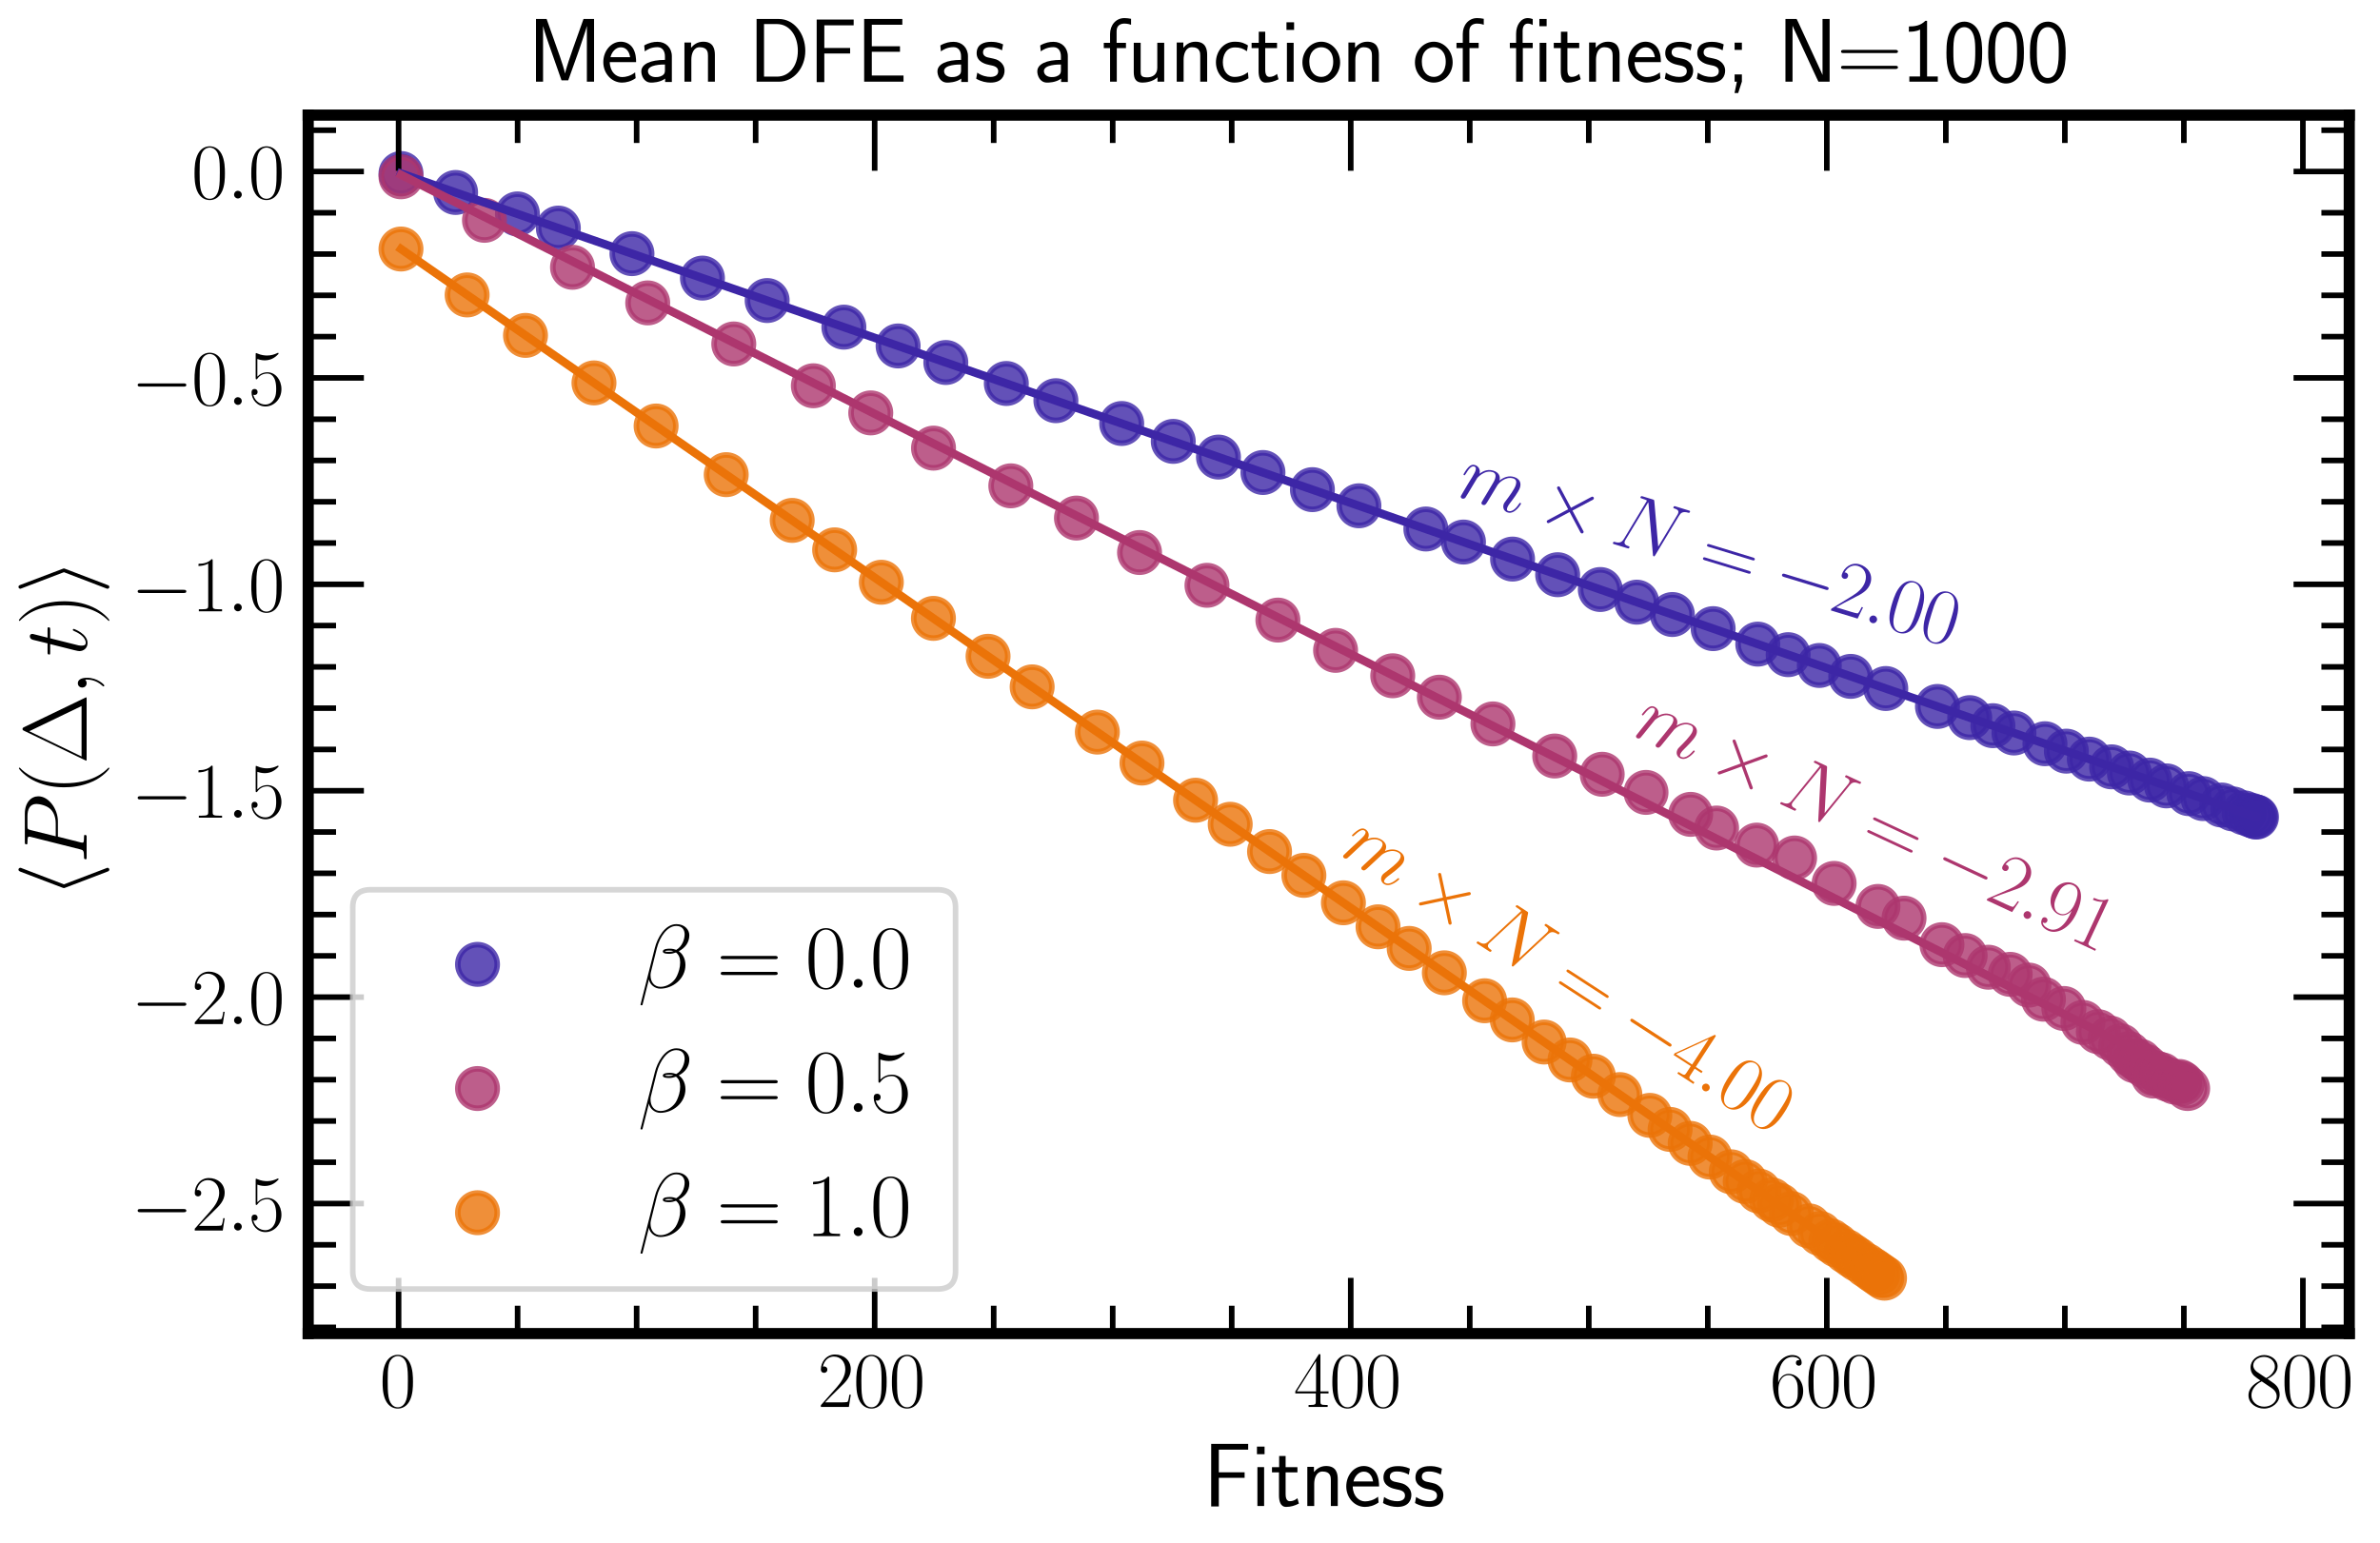 <?xml version="1.0" encoding="utf-8" standalone="no"?>
<!DOCTYPE svg PUBLIC "-//W3C//DTD SVG 1.1//EN"
  "http://www.w3.org/Graphics/SVG/1.1/DTD/svg11.dtd">
<svg xmlns:xlink="http://www.w3.org/1999/xlink" width="427.341pt" height="277.142pt" viewBox="0 0 427.341 277.142" xmlns="http://www.w3.org/2000/svg" version="1.1">
 <defs>
  <style type="text/css">*{stroke-linejoin: round; stroke-linecap: butt}</style>
 </defs>
 <g id="figure_1">
  <g id="patch_1">
   <path d="M 0 277.142 
L 427.341 277.142 
L 427.341 0 
L 0 0 
z
" style="fill: #ffffff"/>
  </g>
  <g id="axes_1">
   <g id="patch_2">
    <path d="M 55.339 239.475 
L 421.82 239.475 
L 421.82 20.67 
L 55.339 20.67 
z
" style="fill: #ffffff"/>
   </g>
   <g id="PathCollection_1">
    <defs>
     <path id="mbaaa9aa7dd" d="M 0 3.536 
C 0.938 3.536 1.837 3.163 2.5 2.5 
C 3.163 1.837 3.536 0.938 3.536 0 
C 3.536 -0.938 3.163 -1.837 2.5 -2.5 
C 1.837 -3.163 0.938 -3.536 0 -3.536 
C -0.938 -3.536 -1.837 -3.163 -2.5 -2.5 
C -3.163 -1.837 -3.536 -0.938 -3.536 0 
C -3.536 0.938 -3.163 1.837 -2.5 2.5 
C -1.837 3.163 -0.938 3.536 0 3.536 
z
" style="stroke: #3d26a6; stroke-opacity: 0.8"/>
    </defs>
    <g clip-path="url(#p2102b071fd)">
     <use xlink:href="#mbaaa9aa7dd" x="71.997" y="31.16" style="fill: #3d26a6; fill-opacity: 0.8; stroke: #3d26a6; stroke-opacity: 0.8"/>
     <use xlink:href="#mbaaa9aa7dd" x="81.807" y="34.563" style="fill: #3d26a6; fill-opacity: 0.8; stroke: #3d26a6; stroke-opacity: 0.8"/>
     <use xlink:href="#mbaaa9aa7dd" x="92.909" y="38.414" style="fill: #3d26a6; fill-opacity: 0.8; stroke: #3d26a6; stroke-opacity: 0.8"/>
     <use xlink:href="#mbaaa9aa7dd" x="100.251" y="40.961" style="fill: #3d26a6; fill-opacity: 0.8; stroke: #3d26a6; stroke-opacity: 0.8"/>
     <use xlink:href="#mbaaa9aa7dd" x="113.474" y="45.548" style="fill: #3d26a6; fill-opacity: 0.8; stroke: #3d26a6; stroke-opacity: 0.8"/>
     <use xlink:href="#mbaaa9aa7dd" x="126.128" y="49.938" style="fill: #3d26a6; fill-opacity: 0.8; stroke: #3d26a6; stroke-opacity: 0.8"/>
     <use xlink:href="#mbaaa9aa7dd" x="137.748" y="53.969" style="fill: #3d26a6; fill-opacity: 0.8; stroke: #3d26a6; stroke-opacity: 0.8"/>
     <use xlink:href="#mbaaa9aa7dd" x="151.523" y="58.747" style="fill: #3d26a6; fill-opacity: 0.8; stroke: #3d26a6; stroke-opacity: 0.8"/>
     <use xlink:href="#mbaaa9aa7dd" x="161.259" y="62.125" style="fill: #3d26a6; fill-opacity: 0.8; stroke: #3d26a6; stroke-opacity: 0.8"/>
     <use xlink:href="#mbaaa9aa7dd" x="169.827" y="65.097" style="fill: #3d26a6; fill-opacity: 0.8; stroke: #3d26a6; stroke-opacity: 0.8"/>
     <use xlink:href="#mbaaa9aa7dd" x="180.691" y="68.865" style="fill: #3d26a6; fill-opacity: 0.8; stroke: #3d26a6; stroke-opacity: 0.8"/>
     <use xlink:href="#mbaaa9aa7dd" x="189.591" y="71.953" style="fill: #3d26a6; fill-opacity: 0.8; stroke: #3d26a6; stroke-opacity: 0.8"/>
     <use xlink:href="#mbaaa9aa7dd" x="201.406" y="76.051" style="fill: #3d26a6; fill-opacity: 0.8; stroke: #3d26a6; stroke-opacity: 0.8"/>
     <use xlink:href="#mbaaa9aa7dd" x="210.663" y="79.262" style="fill: #3d26a6; fill-opacity: 0.8; stroke: #3d26a6; stroke-opacity: 0.8"/>
     <use xlink:href="#mbaaa9aa7dd" x="218.782" y="82.079" style="fill: #3d26a6; fill-opacity: 0.8; stroke: #3d26a6; stroke-opacity: 0.8"/>
     <use xlink:href="#mbaaa9aa7dd" x="226.772" y="84.85" style="fill: #3d26a6; fill-opacity: 0.8; stroke: #3d26a6; stroke-opacity: 0.8"/>
     <use xlink:href="#mbaaa9aa7dd" x="235.648" y="87.929" style="fill: #3d26a6; fill-opacity: 0.8; stroke: #3d26a6; stroke-opacity: 0.8"/>
     <use xlink:href="#mbaaa9aa7dd" x="244" y="90.827" style="fill: #3d26a6; fill-opacity: 0.8; stroke: #3d26a6; stroke-opacity: 0.8"/>
     <use xlink:href="#mbaaa9aa7dd" x="256.021" y="94.997" style="fill: #3d26a6; fill-opacity: 0.8; stroke: #3d26a6; stroke-opacity: 0.8"/>
     <use xlink:href="#mbaaa9aa7dd" x="262.775" y="97.34" style="fill: #3d26a6; fill-opacity: 0.8; stroke: #3d26a6; stroke-opacity: 0.8"/>
     <use xlink:href="#mbaaa9aa7dd" x="271.587" y="100.397" style="fill: #3d26a6; fill-opacity: 0.8; stroke: #3d26a6; stroke-opacity: 0.8"/>
     <use xlink:href="#mbaaa9aa7dd" x="279.684" y="103.205" style="fill: #3d26a6; fill-opacity: 0.8; stroke: #3d26a6; stroke-opacity: 0.8"/>
     <use xlink:href="#mbaaa9aa7dd" x="287.344" y="105.863" style="fill: #3d26a6; fill-opacity: 0.8; stroke: #3d26a6; stroke-opacity: 0.8"/>
     <use xlink:href="#mbaaa9aa7dd" x="293.894" y="108.135" style="fill: #3d26a6; fill-opacity: 0.8; stroke: #3d26a6; stroke-opacity: 0.8"/>
     <use xlink:href="#mbaaa9aa7dd" x="300.285" y="110.352" style="fill: #3d26a6; fill-opacity: 0.8; stroke: #3d26a6; stroke-opacity: 0.8"/>
     <use xlink:href="#mbaaa9aa7dd" x="307.603" y="112.89" style="fill: #3d26a6; fill-opacity: 0.8; stroke: #3d26a6; stroke-opacity: 0.8"/>
     <use xlink:href="#mbaaa9aa7dd" x="315.616" y="115.67" style="fill: #3d26a6; fill-opacity: 0.8; stroke: #3d26a6; stroke-opacity: 0.8"/>
     <use xlink:href="#mbaaa9aa7dd" x="321.071" y="117.562" style="fill: #3d26a6; fill-opacity: 0.8; stroke: #3d26a6; stroke-opacity: 0.8"/>
     <use xlink:href="#mbaaa9aa7dd" x="326.665" y="119.503" style="fill: #3d26a6; fill-opacity: 0.8; stroke: #3d26a6; stroke-opacity: 0.8"/>
     <use xlink:href="#mbaaa9aa7dd" x="332.312" y="121.461" style="fill: #3d26a6; fill-opacity: 0.8; stroke: #3d26a6; stroke-opacity: 0.8"/>
     <use xlink:href="#mbaaa9aa7dd" x="338.6" y="123.643" style="fill: #3d26a6; fill-opacity: 0.8; stroke: #3d26a6; stroke-opacity: 0.8"/>
     <use xlink:href="#mbaaa9aa7dd" x="347.88" y="126.862" style="fill: #3d26a6; fill-opacity: 0.8; stroke: #3d26a6; stroke-opacity: 0.8"/>
     <use xlink:href="#mbaaa9aa7dd" x="353.674" y="128.872" style="fill: #3d26a6; fill-opacity: 0.8; stroke: #3d26a6; stroke-opacity: 0.8"/>
     <use xlink:href="#mbaaa9aa7dd" x="357.836" y="130.316" style="fill: #3d26a6; fill-opacity: 0.8; stroke: #3d26a6; stroke-opacity: 0.8"/>
     <use xlink:href="#mbaaa9aa7dd" x="361.619" y="131.628" style="fill: #3d26a6; fill-opacity: 0.8; stroke: #3d26a6; stroke-opacity: 0.8"/>
     <use xlink:href="#mbaaa9aa7dd" x="367.181" y="133.557" style="fill: #3d26a6; fill-opacity: 0.8; stroke: #3d26a6; stroke-opacity: 0.8"/>
     <use xlink:href="#mbaaa9aa7dd" x="371.024" y="134.89" style="fill: #3d26a6; fill-opacity: 0.8; stroke: #3d26a6; stroke-opacity: 0.8"/>
     <use xlink:href="#mbaaa9aa7dd" x="375.147" y="136.321" style="fill: #3d26a6; fill-opacity: 0.8; stroke: #3d26a6; stroke-opacity: 0.8"/>
     <use xlink:href="#mbaaa9aa7dd" x="379.15" y="137.709" style="fill: #3d26a6; fill-opacity: 0.8; stroke: #3d26a6; stroke-opacity: 0.8"/>
     <use xlink:href="#mbaaa9aa7dd" x="382.34" y="138.816" style="fill: #3d26a6; fill-opacity: 0.8; stroke: #3d26a6; stroke-opacity: 0.8"/>
     <use xlink:href="#mbaaa9aa7dd" x="386.016" y="140.091" style="fill: #3d26a6; fill-opacity: 0.8; stroke: #3d26a6; stroke-opacity: 0.8"/>
     <use xlink:href="#mbaaa9aa7dd" x="389.01" y="141.13" style="fill: #3d26a6; fill-opacity: 0.8; stroke: #3d26a6; stroke-opacity: 0.8"/>
     <use xlink:href="#mbaaa9aa7dd" x="393.021" y="142.521" style="fill: #3d26a6; fill-opacity: 0.8; stroke: #3d26a6; stroke-opacity: 0.8"/>
     <use xlink:href="#mbaaa9aa7dd" x="395.577" y="143.408" style="fill: #3d26a6; fill-opacity: 0.8; stroke: #3d26a6; stroke-opacity: 0.8"/>
     <use xlink:href="#mbaaa9aa7dd" x="398.923" y="144.568" style="fill: #3d26a6; fill-opacity: 0.8; stroke: #3d26a6; stroke-opacity: 0.8"/>
     <use xlink:href="#mbaaa9aa7dd" x="400.927" y="145.264" style="fill: #3d26a6; fill-opacity: 0.8; stroke: #3d26a6; stroke-opacity: 0.8"/>
     <use xlink:href="#mbaaa9aa7dd" x="402.95" y="145.966" style="fill: #3d26a6; fill-opacity: 0.8; stroke: #3d26a6; stroke-opacity: 0.8"/>
     <use xlink:href="#mbaaa9aa7dd" x="404.188" y="146.395" style="fill: #3d26a6; fill-opacity: 0.8; stroke: #3d26a6; stroke-opacity: 0.8"/>
     <use xlink:href="#mbaaa9aa7dd" x="404.951" y="146.659" style="fill: #3d26a6; fill-opacity: 0.8; stroke: #3d26a6; stroke-opacity: 0.8"/>
     <use xlink:href="#mbaaa9aa7dd" x="405.162" y="146.733" style="fill: #3d26a6; fill-opacity: 0.8; stroke: #3d26a6; stroke-opacity: 0.8"/>
    </g>
   </g>
   <g id="PolyCollection_1">
    <path d="M 71.997 31.16 
L 71.997 31.16 
L 75.363 32.328 
L 78.728 33.495 
L 82.093 34.662 
L 85.458 35.83 
L 88.824 36.997 
L 92.189 38.165 
L 95.554 39.332 
L 98.92 40.499 
L 102.285 41.667 
L 105.65 42.834 
L 109.016 44.002 
L 112.381 45.169 
L 115.746 46.336 
L 119.111 47.504 
L 122.477 48.671 
L 125.842 49.839 
L 129.207 51.006 
L 132.573 52.173 
L 135.938 53.341 
L 139.303 54.508 
L 142.669 55.676 
L 146.034 56.843 
L 149.399 58.01 
L 152.764 59.178 
L 156.13 60.345 
L 159.495 61.513 
L 162.86 62.68 
L 166.226 63.847 
L 169.591 65.015 
L 172.956 66.182 
L 176.322 67.35 
L 179.687 68.517 
L 183.052 69.684 
L 186.417 70.852 
L 189.783 72.019 
L 193.148 73.187 
L 196.513 74.354 
L 199.879 75.521 
L 203.244 76.689 
L 206.609 77.856 
L 209.974 79.024 
L 213.34 80.191 
L 216.705 81.358 
L 220.07 82.526 
L 223.436 83.693 
L 226.801 84.861 
L 230.166 86.028 
L 233.532 87.195 
L 236.897 88.363 
L 240.262 89.53 
L 243.627 90.697 
L 246.993 91.865 
L 250.358 93.032 
L 253.723 94.2 
L 257.089 95.367 
L 260.454 96.534 
L 263.819 97.702 
L 267.185 98.869 
L 270.55 100.037 
L 273.915 101.204 
L 277.28 102.371 
L 280.646 103.539 
L 284.011 104.706 
L 287.376 105.874 
L 290.742 107.041 
L 294.107 108.208 
L 297.472 109.376 
L 300.838 110.543 
L 304.203 111.711 
L 307.568 112.878 
L 310.933 114.045 
L 314.299 115.213 
L 317.664 116.38 
L 321.029 117.548 
L 324.395 118.715 
L 327.76 119.882 
L 331.125 121.05 
L 334.491 122.217 
L 337.856 123.385 
L 341.221 124.552 
L 344.586 125.719 
L 347.952 126.887 
L 351.317 128.054 
L 354.682 129.222 
L 358.048 130.389 
L 361.413 131.556 
L 364.778 132.724 
L 368.143 133.891 
L 371.509 135.059 
L 374.874 136.226 
L 378.239 137.393 
L 381.605 138.561 
L 384.97 139.728 
L 388.335 140.896 
L 391.701 142.063 
L 395.066 143.23 
L 398.431 144.398 
L 401.796 145.565 
L 405.162 146.733 
L 405.162 146.733 
L 405.162 146.733 
L 401.796 145.565 
L 398.431 144.398 
L 395.066 143.23 
L 391.701 142.063 
L 388.335 140.896 
L 384.97 139.728 
L 381.605 138.561 
L 378.239 137.393 
L 374.874 136.226 
L 371.509 135.059 
L 368.143 133.891 
L 364.778 132.724 
L 361.413 131.556 
L 358.048 130.389 
L 354.682 129.222 
L 351.317 128.054 
L 347.952 126.887 
L 344.586 125.719 
L 341.221 124.552 
L 337.856 123.385 
L 334.491 122.217 
L 331.125 121.05 
L 327.76 119.882 
L 324.395 118.715 
L 321.029 117.548 
L 317.664 116.38 
L 314.299 115.213 
L 310.933 114.045 
L 307.568 112.878 
L 304.203 111.711 
L 300.838 110.543 
L 297.472 109.376 
L 294.107 108.208 
L 290.742 107.041 
L 287.376 105.874 
L 284.011 104.706 
L 280.646 103.539 
L 277.28 102.371 
L 273.915 101.204 
L 270.55 100.037 
L 267.185 98.869 
L 263.819 97.702 
L 260.454 96.534 
L 257.089 95.367 
L 253.723 94.2 
L 250.358 93.032 
L 246.993 91.865 
L 243.627 90.697 
L 240.262 89.53 
L 236.897 88.363 
L 233.532 87.195 
L 230.166 86.028 
L 226.801 84.861 
L 223.436 83.693 
L 220.07 82.526 
L 216.705 81.358 
L 213.34 80.191 
L 209.974 79.024 
L 206.609 77.856 
L 203.244 76.689 
L 199.879 75.521 
L 196.513 74.354 
L 193.148 73.187 
L 189.783 72.019 
L 186.417 70.852 
L 183.052 69.684 
L 179.687 68.517 
L 176.322 67.35 
L 172.956 66.182 
L 169.591 65.015 
L 166.226 63.847 
L 162.86 62.68 
L 159.495 61.513 
L 156.13 60.345 
L 152.764 59.178 
L 149.399 58.01 
L 146.034 56.843 
L 142.669 55.676 
L 139.303 54.508 
L 135.938 53.341 
L 132.573 52.173 
L 129.207 51.006 
L 125.842 49.839 
L 122.477 48.671 
L 119.111 47.504 
L 115.746 46.336 
L 112.381 45.169 
L 109.016 44.002 
L 105.65 42.834 
L 102.285 41.667 
L 98.92 40.499 
L 95.554 39.332 
L 92.189 38.165 
L 88.824 36.997 
L 85.458 35.83 
L 82.093 34.662 
L 78.728 33.495 
L 75.363 32.328 
L 71.997 31.16 
z
" clip-path="url(#p2102b071fd)" style="fill: #3d26a6; fill-opacity: 0.15"/>
   </g>
   <g id="PathCollection_2">
    <defs>
     <path id="m6eeaf2b657" d="M 0 3.536 
C 0.938 3.536 1.837 3.163 2.5 2.5 
C 3.163 1.837 3.536 0.938 3.536 0 
C 3.536 -0.938 3.163 -1.837 2.5 -2.5 
C 1.837 -3.163 0.938 -3.536 0 -3.536 
C -0.938 -3.536 -1.837 -3.163 -2.5 -2.5 
C -3.163 -1.837 -3.536 -0.938 -3.536 0 
C -3.536 0.938 -3.163 1.837 -2.5 2.5 
C -1.837 3.163 -0.938 3.536 0 3.536 
z
" style="stroke: #ad366e; stroke-opacity: 0.8"/>
    </defs>
    <g clip-path="url(#p2102b071fd)">
     <use xlink:href="#m6eeaf2b657" x="71.997" y="31.745" style="fill: #ad366e; fill-opacity: 0.8; stroke: #ad366e; stroke-opacity: 0.8"/>
     <use xlink:href="#m6eeaf2b657" x="86.991" y="39.563" style="fill: #ad366e; fill-opacity: 0.8; stroke: #ad366e; stroke-opacity: 0.8"/>
     <use xlink:href="#m6eeaf2b657" x="102.797" y="47.999" style="fill: #ad366e; fill-opacity: 0.8; stroke: #ad366e; stroke-opacity: 0.8"/>
     <use xlink:href="#m6eeaf2b657" x="116.301" y="54.393" style="fill: #ad366e; fill-opacity: 0.8; stroke: #ad366e; stroke-opacity: 0.8"/>
     <use xlink:href="#m6eeaf2b657" x="131.754" y="61.767" style="fill: #ad366e; fill-opacity: 0.8; stroke: #ad366e; stroke-opacity: 0.8"/>
     <use xlink:href="#m6eeaf2b657" x="146.045" y="69.275" style="fill: #ad366e; fill-opacity: 0.8; stroke: #ad366e; stroke-opacity: 0.8"/>
     <use xlink:href="#m6eeaf2b657" x="156.35" y="74.147" style="fill: #ad366e; fill-opacity: 0.8; stroke: #ad366e; stroke-opacity: 0.8"/>
     <use xlink:href="#m6eeaf2b657" x="167.617" y="80.475" style="fill: #ad366e; fill-opacity: 0.8; stroke: #ad366e; stroke-opacity: 0.8"/>
     <use xlink:href="#m6eeaf2b657" x="181.499" y="87.244" style="fill: #ad366e; fill-opacity: 0.8; stroke: #ad366e; stroke-opacity: 0.8"/>
     <use xlink:href="#m6eeaf2b657" x="193.283" y="93.031" style="fill: #ad366e; fill-opacity: 0.8; stroke: #ad366e; stroke-opacity: 0.8"/>
     <use xlink:href="#m6eeaf2b657" x="204.61" y="99.22" style="fill: #ad366e; fill-opacity: 0.8; stroke: #ad366e; stroke-opacity: 0.8"/>
     <use xlink:href="#m6eeaf2b657" x="216.719" y="105.108" style="fill: #ad366e; fill-opacity: 0.8; stroke: #ad366e; stroke-opacity: 0.8"/>
     <use xlink:href="#m6eeaf2b657" x="229.451" y="111.354" style="fill: #ad366e; fill-opacity: 0.8; stroke: #ad366e; stroke-opacity: 0.8"/>
     <use xlink:href="#m6eeaf2b657" x="239.808" y="116.789" style="fill: #ad366e; fill-opacity: 0.8; stroke: #ad366e; stroke-opacity: 0.8"/>
     <use xlink:href="#m6eeaf2b657" x="250.073" y="121.352" style="fill: #ad366e; fill-opacity: 0.8; stroke: #ad366e; stroke-opacity: 0.8"/>
     <use xlink:href="#m6eeaf2b657" x="258.446" y="125.199" style="fill: #ad366e; fill-opacity: 0.8; stroke: #ad366e; stroke-opacity: 0.8"/>
     <use xlink:href="#m6eeaf2b657" x="268.062" y="130" style="fill: #ad366e; fill-opacity: 0.8; stroke: #ad366e; stroke-opacity: 0.8"/>
     <use xlink:href="#m6eeaf2b657" x="279.159" y="135.761" style="fill: #ad366e; fill-opacity: 0.8; stroke: #ad366e; stroke-opacity: 0.8"/>
     <use xlink:href="#m6eeaf2b657" x="287.682" y="139.04" style="fill: #ad366e; fill-opacity: 0.8; stroke: #ad366e; stroke-opacity: 0.8"/>
     <use xlink:href="#m6eeaf2b657" x="295.549" y="142.296" style="fill: #ad366e; fill-opacity: 0.8; stroke: #ad366e; stroke-opacity: 0.8"/>
     <use xlink:href="#m6eeaf2b657" x="303.561" y="146.24" style="fill: #ad366e; fill-opacity: 0.8; stroke: #ad366e; stroke-opacity: 0.8"/>
     <use xlink:href="#m6eeaf2b657" x="308.219" y="148.697" style="fill: #ad366e; fill-opacity: 0.8; stroke: #ad366e; stroke-opacity: 0.8"/>
     <use xlink:href="#m6eeaf2b657" x="315.425" y="151.763" style="fill: #ad366e; fill-opacity: 0.8; stroke: #ad366e; stroke-opacity: 0.8"/>
     <use xlink:href="#m6eeaf2b657" x="322.226" y="154.074" style="fill: #ad366e; fill-opacity: 0.8; stroke: #ad366e; stroke-opacity: 0.8"/>
     <use xlink:href="#m6eeaf2b657" x="329.326" y="158.639" style="fill: #ad366e; fill-opacity: 0.8; stroke: #ad366e; stroke-opacity: 0.8"/>
     <use xlink:href="#m6eeaf2b657" x="337.198" y="162.774" style="fill: #ad366e; fill-opacity: 0.8; stroke: #ad366e; stroke-opacity: 0.8"/>
     <use xlink:href="#m6eeaf2b657" x="341.878" y="164.88" style="fill: #ad366e; fill-opacity: 0.8; stroke: #ad366e; stroke-opacity: 0.8"/>
     <use xlink:href="#m6eeaf2b657" x="348.686" y="169.643" style="fill: #ad366e; fill-opacity: 0.8; stroke: #ad366e; stroke-opacity: 0.8"/>
     <use xlink:href="#m6eeaf2b657" x="352.848" y="171.591" style="fill: #ad366e; fill-opacity: 0.8; stroke: #ad366e; stroke-opacity: 0.8"/>
     <use xlink:href="#m6eeaf2b657" x="357.016" y="173.692" style="fill: #ad366e; fill-opacity: 0.8; stroke: #ad366e; stroke-opacity: 0.8"/>
     <use xlink:href="#m6eeaf2b657" x="360.941" y="174.97" style="fill: #ad366e; fill-opacity: 0.8; stroke: #ad366e; stroke-opacity: 0.8"/>
     <use xlink:href="#m6eeaf2b657" x="364.3" y="176.902" style="fill: #ad366e; fill-opacity: 0.8; stroke: #ad366e; stroke-opacity: 0.8"/>
     <use xlink:href="#m6eeaf2b657" x="366.911" y="179.431" style="fill: #ad366e; fill-opacity: 0.8; stroke: #ad366e; stroke-opacity: 0.8"/>
     <use xlink:href="#m6eeaf2b657" x="370.577" y="181.101" style="fill: #ad366e; fill-opacity: 0.8; stroke: #ad366e; stroke-opacity: 0.8"/>
     <use xlink:href="#m6eeaf2b657" x="373.997" y="183.603" style="fill: #ad366e; fill-opacity: 0.8; stroke: #ad366e; stroke-opacity: 0.8"/>
     <use xlink:href="#m6eeaf2b657" x="376.767" y="185.27" style="fill: #ad366e; fill-opacity: 0.8; stroke: #ad366e; stroke-opacity: 0.8"/>
     <use xlink:href="#m6eeaf2b657" x="378.894" y="186.418" style="fill: #ad366e; fill-opacity: 0.8; stroke: #ad366e; stroke-opacity: 0.8"/>
     <use xlink:href="#m6eeaf2b657" x="380.77" y="187.802" style="fill: #ad366e; fill-opacity: 0.8; stroke: #ad366e; stroke-opacity: 0.8"/>
     <use xlink:href="#m6eeaf2b657" x="382.239" y="189.208" style="fill: #ad366e; fill-opacity: 0.8; stroke: #ad366e; stroke-opacity: 0.8"/>
     <use xlink:href="#m6eeaf2b657" x="383.316" y="190.488" style="fill: #ad366e; fill-opacity: 0.8; stroke: #ad366e; stroke-opacity: 0.8"/>
     <use xlink:href="#m6eeaf2b657" x="384.271" y="190.567" style="fill: #ad366e; fill-opacity: 0.8; stroke: #ad366e; stroke-opacity: 0.8"/>
     <use xlink:href="#m6eeaf2b657" x="385.285" y="191.495" style="fill: #ad366e; fill-opacity: 0.8; stroke: #ad366e; stroke-opacity: 0.8"/>
     <use xlink:href="#m6eeaf2b657" x="386.631" y="193.232" style="fill: #ad366e; fill-opacity: 0.8; stroke: #ad366e; stroke-opacity: 0.8"/>
     <use xlink:href="#m6eeaf2b657" x="387.1" y="192.675" style="fill: #ad366e; fill-opacity: 0.8; stroke: #ad366e; stroke-opacity: 0.8"/>
     <use xlink:href="#m6eeaf2b657" x="388.153" y="193" style="fill: #ad366e; fill-opacity: 0.8; stroke: #ad366e; stroke-opacity: 0.8"/>
     <use xlink:href="#m6eeaf2b657" x="389.232" y="193.803" style="fill: #ad366e; fill-opacity: 0.8; stroke: #ad366e; stroke-opacity: 0.8"/>
     <use xlink:href="#m6eeaf2b657" x="390.453" y="194.311" style="fill: #ad366e; fill-opacity: 0.8; stroke: #ad366e; stroke-opacity: 0.8"/>
     <use xlink:href="#m6eeaf2b657" x="391.325" y="194.209" style="fill: #ad366e; fill-opacity: 0.8; stroke: #ad366e; stroke-opacity: 0.8"/>
     <use xlink:href="#m6eeaf2b657" x="391.853" y="194.562" style="fill: #ad366e; fill-opacity: 0.8; stroke: #ad366e; stroke-opacity: 0.8"/>
     <use xlink:href="#m6eeaf2b657" x="392.805" y="195.472" style="fill: #ad366e; fill-opacity: 0.8; stroke: #ad366e; stroke-opacity: 0.8"/>
    </g>
   </g>
   <g id="PolyCollection_2">
    <path d="M 71.997 30.615 
L 71.997 31.883 
L 75.238 33.507 
L 78.478 35.131 
L 81.719 36.76 
L 84.959 38.387 
L 88.2 40.016 
L 91.44 41.64 
L 94.681 43.269 
L 97.921 44.895 
L 101.162 46.527 
L 104.402 48.153 
L 107.643 49.782 
L 110.883 51.409 
L 114.124 53.036 
L 117.364 54.664 
L 120.605 56.293 
L 123.845 57.921 
L 127.086 59.55 
L 130.326 61.179 
L 133.566 62.807 
L 136.807 64.438 
L 140.047 66.07 
L 143.288 67.701 
L 146.528 69.328 
L 149.769 70.961 
L 153.009 72.589 
L 156.25 74.222 
L 159.49 75.854 
L 162.731 77.486 
L 165.971 79.119 
L 169.212 80.752 
L 172.452 82.387 
L 175.693 84.018 
L 178.933 85.651 
L 182.174 87.282 
L 185.414 88.918 
L 188.655 90.552 
L 191.895 92.19 
L 195.136 93.83 
L 198.376 95.464 
L 201.617 97.103 
L 204.857 98.742 
L 208.098 100.377 
L 211.338 102.013 
L 214.579 103.649 
L 217.819 105.289 
L 221.06 106.93 
L 224.3 108.572 
L 227.541 110.211 
L 230.781 111.851 
L 234.021 113.489 
L 237.262 115.128 
L 240.502 116.77 
L 243.743 118.41 
L 246.983 120.051 
L 250.224 121.692 
L 253.464 123.332 
L 256.705 124.973 
L 259.945 126.618 
L 263.186 128.261 
L 266.426 129.904 
L 269.667 131.545 
L 272.907 133.186 
L 276.148 134.825 
L 279.388 136.465 
L 282.629 138.105 
L 285.869 139.745 
L 289.11 141.386 
L 292.35 143.026 
L 295.591 144.667 
L 298.831 146.313 
L 302.072 147.954 
L 305.312 149.593 
L 308.553 151.241 
L 311.793 152.885 
L 315.034 154.526 
L 318.274 156.171 
L 321.515 157.819 
L 324.755 159.46 
L 327.996 161.105 
L 331.236 162.756 
L 334.477 164.407 
L 337.717 166.058 
L 340.957 167.708 
L 344.198 169.352 
L 347.438 170.994 
L 350.679 172.634 
L 353.919 174.274 
L 357.16 175.916 
L 360.4 177.563 
L 363.641 179.214 
L 366.881 180.859 
L 370.122 182.503 
L 373.362 184.145 
L 376.603 185.786 
L 379.843 187.434 
L 383.084 189.082 
L 386.324 190.731 
L 389.565 192.379 
L 392.805 194.026 
L 392.805 192.556 
L 392.805 192.556 
L 389.565 190.933 
L 386.324 189.31 
L 383.084 187.687 
L 379.843 186.064 
L 376.603 184.44 
L 373.362 182.812 
L 370.122 181.183 
L 366.881 179.553 
L 363.641 177.929 
L 360.4 176.299 
L 357.16 174.67 
L 353.919 173.043 
L 350.679 171.417 
L 347.438 169.791 
L 344.198 168.165 
L 340.957 166.541 
L 337.717 164.914 
L 334.477 163.291 
L 331.236 161.667 
L 327.996 160.044 
L 324.755 158.414 
L 321.515 156.787 
L 318.274 155.165 
L 315.034 153.546 
L 311.793 151.921 
L 308.553 150.292 
L 305.312 148.664 
L 302.072 147.036 
L 298.831 145.408 
L 295.591 143.778 
L 292.35 142.152 
L 289.11 140.53 
L 285.869 138.901 
L 282.629 137.274 
L 279.388 135.644 
L 276.148 134.014 
L 272.907 132.386 
L 269.667 130.758 
L 266.426 129.126 
L 263.186 127.497 
L 259.945 125.87 
L 256.705 124.232 
L 253.464 122.594 
L 250.224 120.963 
L 246.983 119.331 
L 243.743 117.693 
L 240.502 116.057 
L 237.262 114.417 
L 234.021 112.777 
L 230.781 111.139 
L 227.541 109.5 
L 224.3 107.857 
L 221.06 106.218 
L 217.819 104.579 
L 214.579 102.942 
L 211.338 101.297 
L 208.098 99.653 
L 204.857 98.01 
L 201.617 96.37 
L 198.376 94.722 
L 195.136 93.072 
L 191.895 91.429 
L 188.655 89.791 
L 185.414 88.14 
L 182.174 86.489 
L 178.933 84.842 
L 175.693 83.199 
L 172.452 81.556 
L 169.212 79.913 
L 165.971 78.27 
L 162.731 76.627 
L 159.49 74.989 
L 156.25 73.354 
L 153.009 71.719 
L 149.769 70.084 
L 146.528 68.449 
L 143.288 66.798 
L 140.047 65.143 
L 136.807 63.489 
L 133.566 61.847 
L 130.326 60.206 
L 127.086 58.564 
L 123.845 56.922 
L 120.605 55.275 
L 117.364 53.628 
L 114.124 51.981 
L 110.883 50.338 
L 107.643 48.695 
L 104.402 47.052 
L 101.162 45.409 
L 97.921 43.765 
L 94.681 42.122 
L 91.44 40.479 
L 88.2 38.836 
L 84.959 37.193 
L 81.719 35.55 
L 78.478 33.907 
L 75.238 32.262 
L 71.997 30.615 
z
" clip-path="url(#p2102b071fd)" style="fill: #ad366e; fill-opacity: 0.15"/>
   </g>
   <g id="PathCollection_3">
    <defs>
     <path id="md40ca7293c" d="M 0 3.536 
C 0.938 3.536 1.837 3.163 2.5 2.5 
C 3.163 1.837 3.536 0.938 3.536 0 
C 3.536 -0.938 3.163 -1.837 2.5 -2.5 
C 1.837 -3.163 0.938 -3.536 0 -3.536 
C -0.938 -3.536 -1.837 -3.163 -2.5 -2.5 
C -3.163 -1.837 -3.536 -0.938 -3.536 0 
C -3.536 0.938 -3.163 1.837 -2.5 2.5 
C -1.837 3.163 -0.938 3.536 0 3.536 
z
" style="stroke: #eb7308; stroke-opacity: 0.8"/>
    </defs>
    <g clip-path="url(#p2102b071fd)">
     <use xlink:href="#md40ca7293c" x="71.997" y="44.719" style="fill: #eb7308; fill-opacity: 0.8; stroke: #eb7308; stroke-opacity: 0.8"/>
     <use xlink:href="#md40ca7293c" x="83.877" y="52.961" style="fill: #eb7308; fill-opacity: 0.8; stroke: #eb7308; stroke-opacity: 0.8"/>
     <use xlink:href="#md40ca7293c" x="94.355" y="60.23" style="fill: #eb7308; fill-opacity: 0.8; stroke: #eb7308; stroke-opacity: 0.8"/>
     <use xlink:href="#md40ca7293c" x="106.651" y="68.761" style="fill: #eb7308; fill-opacity: 0.8; stroke: #eb7308; stroke-opacity: 0.8"/>
     <use xlink:href="#md40ca7293c" x="117.807" y="76.501" style="fill: #eb7308; fill-opacity: 0.8; stroke: #eb7308; stroke-opacity: 0.8"/>
     <use xlink:href="#md40ca7293c" x="130.397" y="85.236" style="fill: #eb7308; fill-opacity: 0.8; stroke: #eb7308; stroke-opacity: 0.8"/>
     <use xlink:href="#md40ca7293c" x="142.243" y="93.454" style="fill: #eb7308; fill-opacity: 0.8; stroke: #eb7308; stroke-opacity: 0.8"/>
     <use xlink:href="#md40ca7293c" x="149.865" y="98.742" style="fill: #eb7308; fill-opacity: 0.8; stroke: #eb7308; stroke-opacity: 0.8"/>
     <use xlink:href="#md40ca7293c" x="158.249" y="104.559" style="fill: #eb7308; fill-opacity: 0.8; stroke: #eb7308; stroke-opacity: 0.8"/>
     <use xlink:href="#md40ca7293c" x="167.603" y="111.049" style="fill: #eb7308; fill-opacity: 0.8; stroke: #eb7308; stroke-opacity: 0.8"/>
     <use xlink:href="#md40ca7293c" x="177.413" y="117.854" style="fill: #eb7308; fill-opacity: 0.8; stroke: #eb7308; stroke-opacity: 0.8"/>
     <use xlink:href="#md40ca7293c" x="185.328" y="123.346" style="fill: #eb7308; fill-opacity: 0.8; stroke: #eb7308; stroke-opacity: 0.8"/>
     <use xlink:href="#md40ca7293c" x="197.034" y="131.467" style="fill: #eb7308; fill-opacity: 0.8; stroke: #eb7308; stroke-opacity: 0.8"/>
     <use xlink:href="#md40ca7293c" x="205.048" y="137.028" style="fill: #eb7308; fill-opacity: 0.8; stroke: #eb7308; stroke-opacity: 0.8"/>
     <use xlink:href="#md40ca7293c" x="214.667" y="143.701" style="fill: #eb7308; fill-opacity: 0.8; stroke: #eb7308; stroke-opacity: 0.8"/>
     <use xlink:href="#md40ca7293c" x="220.89" y="148.019" style="fill: #eb7308; fill-opacity: 0.8; stroke: #eb7308; stroke-opacity: 0.8"/>
     <use xlink:href="#md40ca7293c" x="227.953" y="152.919" style="fill: #eb7308; fill-opacity: 0.8; stroke: #eb7308; stroke-opacity: 0.8"/>
     <use xlink:href="#md40ca7293c" x="234.12" y="157.197" style="fill: #eb7308; fill-opacity: 0.8; stroke: #eb7308; stroke-opacity: 0.8"/>
     <use xlink:href="#md40ca7293c" x="241.217" y="162.121" style="fill: #eb7308; fill-opacity: 0.8; stroke: #eb7308; stroke-opacity: 0.8"/>
     <use xlink:href="#md40ca7293c" x="247.435" y="166.435" style="fill: #eb7308; fill-opacity: 0.8; stroke: #eb7308; stroke-opacity: 0.8"/>
     <use xlink:href="#md40ca7293c" x="253.027" y="170.314" style="fill: #eb7308; fill-opacity: 0.8; stroke: #eb7308; stroke-opacity: 0.8"/>
     <use xlink:href="#md40ca7293c" x="259.341" y="174.695" style="fill: #eb7308; fill-opacity: 0.8; stroke: #eb7308; stroke-opacity: 0.8"/>
     <use xlink:href="#md40ca7293c" x="266.575" y="179.714" style="fill: #eb7308; fill-opacity: 0.8; stroke: #eb7308; stroke-opacity: 0.8"/>
     <use xlink:href="#md40ca7293c" x="271.536" y="183.156" style="fill: #eb7308; fill-opacity: 0.8; stroke: #eb7308; stroke-opacity: 0.8"/>
     <use xlink:href="#md40ca7293c" x="277.258" y="187.126" style="fill: #eb7308; fill-opacity: 0.8; stroke: #eb7308; stroke-opacity: 0.8"/>
     <use xlink:href="#md40ca7293c" x="281.899" y="190.346" style="fill: #eb7308; fill-opacity: 0.8; stroke: #eb7308; stroke-opacity: 0.8"/>
     <use xlink:href="#md40ca7293c" x="286.098" y="193.259" style="fill: #eb7308; fill-opacity: 0.8; stroke: #eb7308; stroke-opacity: 0.8"/>
     <use xlink:href="#md40ca7293c" x="290.857" y="196.561" style="fill: #eb7308; fill-opacity: 0.8; stroke: #eb7308; stroke-opacity: 0.8"/>
     <use xlink:href="#md40ca7293c" x="296.24" y="200.295" style="fill: #eb7308; fill-opacity: 0.8; stroke: #eb7308; stroke-opacity: 0.8"/>
     <use xlink:href="#md40ca7293c" x="299.874" y="202.816" style="fill: #eb7308; fill-opacity: 0.8; stroke: #eb7308; stroke-opacity: 0.8"/>
     <use xlink:href="#md40ca7293c" x="303.484" y="205.321" style="fill: #eb7308; fill-opacity: 0.8; stroke: #eb7308; stroke-opacity: 0.8"/>
     <use xlink:href="#md40ca7293c" x="307.034" y="207.784" style="fill: #eb7308; fill-opacity: 0.8; stroke: #eb7308; stroke-opacity: 0.8"/>
     <use xlink:href="#md40ca7293c" x="310.852" y="210.433" style="fill: #eb7308; fill-opacity: 0.8; stroke: #eb7308; stroke-opacity: 0.8"/>
     <use xlink:href="#md40ca7293c" x="313.365" y="212.176" style="fill: #eb7308; fill-opacity: 0.8; stroke: #eb7308; stroke-opacity: 0.8"/>
     <use xlink:href="#md40ca7293c" x="315.824" y="213.882" style="fill: #eb7308; fill-opacity: 0.8; stroke: #eb7308; stroke-opacity: 0.8"/>
     <use xlink:href="#md40ca7293c" x="318.106" y="215.465" style="fill: #eb7308; fill-opacity: 0.8; stroke: #eb7308; stroke-opacity: 0.8"/>
     <use xlink:href="#md40ca7293c" x="319.507" y="216.438" style="fill: #eb7308; fill-opacity: 0.8; stroke: #eb7308; stroke-opacity: 0.8"/>
     <use xlink:href="#md40ca7293c" x="321.646" y="217.922" style="fill: #eb7308; fill-opacity: 0.8; stroke: #eb7308; stroke-opacity: 0.8"/>
     <use xlink:href="#md40ca7293c" x="324.852" y="220.146" style="fill: #eb7308; fill-opacity: 0.8; stroke: #eb7308; stroke-opacity: 0.8"/>
     <use xlink:href="#md40ca7293c" x="326.817" y="221.509" style="fill: #eb7308; fill-opacity: 0.8; stroke: #eb7308; stroke-opacity: 0.8"/>
     <use xlink:href="#md40ca7293c" x="328.749" y="222.849" style="fill: #eb7308; fill-opacity: 0.8; stroke: #eb7308; stroke-opacity: 0.8"/>
     <use xlink:href="#md40ca7293c" x="329.814" y="223.589" style="fill: #eb7308; fill-opacity: 0.8; stroke: #eb7308; stroke-opacity: 0.8"/>
     <use xlink:href="#md40ca7293c" x="331.455" y="224.727" style="fill: #eb7308; fill-opacity: 0.8; stroke: #eb7308; stroke-opacity: 0.8"/>
     <use xlink:href="#md40ca7293c" x="332.575" y="225.504" style="fill: #eb7308; fill-opacity: 0.8; stroke: #eb7308; stroke-opacity: 0.8"/>
     <use xlink:href="#md40ca7293c" x="333.557" y="226.185" style="fill: #eb7308; fill-opacity: 0.8; stroke: #eb7308; stroke-opacity: 0.8"/>
     <use xlink:href="#md40ca7293c" x="335.058" y="227.227" style="fill: #eb7308; fill-opacity: 0.8; stroke: #eb7308; stroke-opacity: 0.8"/>
     <use xlink:href="#md40ca7293c" x="336.124" y="227.966" style="fill: #eb7308; fill-opacity: 0.8; stroke: #eb7308; stroke-opacity: 0.8"/>
     <use xlink:href="#md40ca7293c" x="336.877" y="228.488" style="fill: #eb7308; fill-opacity: 0.8; stroke: #eb7308; stroke-opacity: 0.8"/>
     <use xlink:href="#md40ca7293c" x="337.64" y="229.018" style="fill: #eb7308; fill-opacity: 0.8; stroke: #eb7308; stroke-opacity: 0.8"/>
     <use xlink:href="#md40ca7293c" x="338.377" y="229.53" style="fill: #eb7308; fill-opacity: 0.8; stroke: #eb7308; stroke-opacity: 0.8"/>
    </g>
   </g>
   <g id="PolyCollection_3">
    <path d="M 71.997 44.719 
L 71.997 44.719 
L 74.688 46.585 
L 77.379 48.452 
L 80.069 50.319 
L 82.76 52.186 
L 85.451 54.053 
L 88.142 55.919 
L 90.832 57.786 
L 93.523 59.653 
L 96.214 61.52 
L 98.904 63.386 
L 101.595 65.253 
L 104.286 67.12 
L 106.976 68.987 
L 109.667 70.854 
L 112.358 72.72 
L 115.049 74.587 
L 117.739 76.454 
L 120.43 78.321 
L 123.121 80.187 
L 125.811 82.054 
L 128.502 83.921 
L 131.193 85.788 
L 133.884 87.655 
L 136.574 89.521 
L 139.265 91.388 
L 141.956 93.255 
L 144.646 95.122 
L 147.337 96.988 
L 150.028 98.855 
L 152.719 100.722 
L 155.409 102.589 
L 158.1 104.456 
L 160.791 106.322 
L 163.481 108.189 
L 166.172 110.056 
L 168.863 111.923 
L 171.554 113.789 
L 174.244 115.656 
L 176.935 117.523 
L 179.626 119.39 
L 182.316 121.257 
L 185.007 123.123 
L 187.698 124.99 
L 190.388 126.857 
L 193.079 128.724 
L 195.77 130.59 
L 198.461 132.457 
L 201.151 134.324 
L 203.842 136.191 
L 206.533 138.058 
L 209.223 139.924 
L 211.914 141.791 
L 214.605 143.658 
L 217.296 145.525 
L 219.986 147.391 
L 222.677 149.258 
L 225.368 151.125 
L 228.058 152.992 
L 230.749 154.858 
L 233.44 156.725 
L 236.131 158.592 
L 238.821 160.459 
L 241.512 162.326 
L 244.203 164.192 
L 246.893 166.059 
L 249.584 167.926 
L 252.275 169.793 
L 254.966 171.659 
L 257.656 173.526 
L 260.347 175.393 
L 263.038 177.26 
L 265.728 179.127 
L 268.419 180.993 
L 271.11 182.86 
L 273.8 184.727 
L 276.491 186.594 
L 279.182 188.46 
L 281.873 190.327 
L 284.563 192.194 
L 287.254 194.061 
L 289.945 195.928 
L 292.635 197.794 
L 295.326 199.661 
L 298.017 201.528 
L 300.708 203.395 
L 303.398 205.261 
L 306.089 207.128 
L 308.78 208.995 
L 311.47 210.862 
L 314.161 212.729 
L 316.852 214.595 
L 319.543 216.462 
L 322.233 218.329 
L 324.924 220.196 
L 327.615 222.062 
L 330.305 223.929 
L 332.996 225.796 
L 335.687 227.663 
L 338.377 229.53 
L 338.377 229.53 
L 338.377 229.53 
L 335.687 227.663 
L 332.996 225.796 
L 330.305 223.929 
L 327.615 222.062 
L 324.924 220.196 
L 322.233 218.329 
L 319.543 216.462 
L 316.852 214.595 
L 314.161 212.729 
L 311.47 210.862 
L 308.78 208.995 
L 306.089 207.128 
L 303.398 205.261 
L 300.708 203.395 
L 298.017 201.528 
L 295.326 199.661 
L 292.635 197.794 
L 289.945 195.928 
L 287.254 194.061 
L 284.563 192.194 
L 281.873 190.327 
L 279.182 188.46 
L 276.491 186.594 
L 273.8 184.727 
L 271.11 182.86 
L 268.419 180.993 
L 265.728 179.127 
L 263.038 177.26 
L 260.347 175.393 
L 257.656 173.526 
L 254.966 171.659 
L 252.275 169.793 
L 249.584 167.926 
L 246.893 166.059 
L 244.203 164.192 
L 241.512 162.326 
L 238.821 160.459 
L 236.131 158.592 
L 233.44 156.725 
L 230.749 154.858 
L 228.058 152.992 
L 225.368 151.125 
L 222.677 149.258 
L 219.986 147.391 
L 217.296 145.525 
L 214.605 143.658 
L 211.914 141.791 
L 209.223 139.924 
L 206.533 138.058 
L 203.842 136.191 
L 201.151 134.324 
L 198.461 132.457 
L 195.77 130.59 
L 193.079 128.724 
L 190.388 126.857 
L 187.698 124.99 
L 185.007 123.123 
L 182.316 121.257 
L 179.626 119.39 
L 176.935 117.523 
L 174.244 115.656 
L 171.554 113.789 
L 168.863 111.923 
L 166.172 110.056 
L 163.481 108.189 
L 160.791 106.322 
L 158.1 104.456 
L 155.409 102.589 
L 152.719 100.722 
L 150.028 98.855 
L 147.337 96.988 
L 144.646 95.122 
L 141.956 93.255 
L 139.265 91.388 
L 136.574 89.521 
L 133.884 87.655 
L 131.193 85.788 
L 128.502 83.921 
L 125.811 82.054 
L 123.121 80.187 
L 120.43 78.321 
L 117.739 76.454 
L 115.049 74.587 
L 112.358 72.72 
L 109.667 70.854 
L 106.976 68.987 
L 104.286 67.12 
L 101.595 65.253 
L 98.904 63.386 
L 96.214 61.52 
L 93.523 59.653 
L 90.832 57.786 
L 88.142 55.919 
L 85.451 54.053 
L 82.76 52.186 
L 80.069 50.319 
L 77.379 48.452 
L 74.688 46.585 
L 71.997 44.719 
z
" clip-path="url(#p2102b071fd)" style="fill: #eb7308; fill-opacity: 0.15"/>
   </g>
   <g id="matplotlib.axis_1">
    <g id="xtick_1">
     <g id="line2d_1">
      <defs>
       <path id="mb8bdcc4ae7" d="M 0 0 
L 0 -10 
" style="stroke: #000000"/>
      </defs>
      <g>
       <use xlink:href="#mb8bdcc4ae7" x="71.57" y="239.475" style="stroke: #000000"/>
      </g>
     </g>
     <g id="line2d_2">
      <defs>
       <path id="m9f41645d8c" d="M 0 0 
L 0 10 
" style="stroke: #000000"/>
      </defs>
      <g>
       <use xlink:href="#m9f41645d8c" x="71.57" y="20.67" style="stroke: #000000"/>
      </g>
     </g>
     <g id="text_1">
      <!-- $\mathdefault{0}$ -->
      <g transform="translate(68.156 252.661) scale(0.14 -0.14)">
       <defs>
        <path id="CMR17-30" d="M 2688 2025 
C 2688 2416 2682 3080 2413 3591 
C 2176 4039 1798 4198 1466 4198 
C 1158 4198 768 4058 525 3597 
C 269 3118 243 2524 243 2025 
C 243 1661 250 1106 448 619 
C 723 -39 1216 -128 1466 -128 
C 1760 -128 2208 -7 2470 600 
C 2662 1042 2688 1559 2688 2025 
z
M 1466 -26 
C 1056 -26 813 325 723 812 
C 653 1188 653 1738 653 2096 
C 653 2588 653 2997 736 3387 
C 858 3929 1216 4096 1466 4096 
C 1728 4096 2067 3923 2189 3400 
C 2272 3036 2278 2607 2278 2096 
C 2278 1680 2278 1169 2202 792 
C 2067 95 1690 -26 1466 -26 
z
" transform="scale(0.016)"/>
       </defs>
       <use xlink:href="#CMR17-30" transform="scale(0.996)"/>
      </g>
     </g>
    </g>
    <g id="xtick_2">
     <g id="line2d_3">
      <g>
       <use xlink:href="#mb8bdcc4ae7" x="157.052" y="239.475" style="stroke: #000000"/>
      </g>
     </g>
     <g id="line2d_4">
      <g>
       <use xlink:href="#m9f41645d8c" x="157.052" y="20.67" style="stroke: #000000"/>
      </g>
     </g>
     <g id="text_2">
      <!-- $\mathdefault{200}$ -->
      <g transform="translate(146.809 252.661) scale(0.14 -0.14)">
       <defs>
        <path id="CMR17-32" d="M 2669 989 
L 2554 989 
C 2490 536 2438 459 2413 420 
C 2381 369 1920 369 1830 369 
L 602 369 
C 832 619 1280 1072 1824 1597 
C 2214 1967 2669 2402 2669 3035 
C 2669 3790 2067 4224 1395 4224 
C 691 4224 262 3604 262 3030 
C 262 2780 448 2748 525 2748 
C 589 2748 781 2787 781 3010 
C 781 3207 614 3264 525 3264 
C 486 3264 448 3258 422 3245 
C 544 3790 915 4058 1306 4058 
C 1862 4058 2227 3617 2227 3035 
C 2227 2479 1901 2000 1536 1584 
L 262 146 
L 262 0 
L 2515 0 
L 2669 989 
z
" transform="scale(0.016)"/>
       </defs>
       <use xlink:href="#CMR17-32" transform="scale(0.996)"/>
       <use xlink:href="#CMR17-30" transform="translate(45.69 0) scale(0.996)"/>
       <use xlink:href="#CMR17-30" transform="translate(91.381 0) scale(0.996)"/>
      </g>
     </g>
    </g>
    <g id="xtick_3">
     <g id="line2d_5">
      <g>
       <use xlink:href="#mb8bdcc4ae7" x="242.534" y="239.475" style="stroke: #000000"/>
      </g>
     </g>
     <g id="line2d_6">
      <g>
       <use xlink:href="#m9f41645d8c" x="242.534" y="20.67" style="stroke: #000000"/>
      </g>
     </g>
     <g id="text_3">
      <!-- $\mathdefault{400}$ -->
      <g transform="translate(232.291 252.661) scale(0.14 -0.14)">
       <defs>
        <path id="CMR17-34" d="M 2150 4122 
C 2150 4256 2144 4256 2029 4256 
L 128 1254 
L 128 1088 
L 1779 1088 
L 1779 457 
C 1779 224 1766 160 1318 160 
L 1197 160 
L 1197 0 
C 1402 0 1747 0 1965 0 
C 2182 0 2528 0 2733 0 
L 2733 160 
L 2611 160 
C 2163 160 2150 224 2150 457 
L 2150 1088 
L 2803 1088 
L 2803 1254 
L 2150 1254 
L 2150 4122 
z
M 1798 3703 
L 1798 1254 
L 256 1254 
L 1798 3703 
z
" transform="scale(0.016)"/>
       </defs>
       <use xlink:href="#CMR17-34" transform="scale(0.996)"/>
       <use xlink:href="#CMR17-30" transform="translate(45.69 0) scale(0.996)"/>
       <use xlink:href="#CMR17-30" transform="translate(91.381 0) scale(0.996)"/>
      </g>
     </g>
    </g>
    <g id="xtick_4">
     <g id="line2d_7">
      <g>
       <use xlink:href="#mb8bdcc4ae7" x="328.016" y="239.475" style="stroke: #000000"/>
      </g>
     </g>
     <g id="line2d_8">
      <g>
       <use xlink:href="#m9f41645d8c" x="328.016" y="20.67" style="stroke: #000000"/>
      </g>
     </g>
     <g id="text_4">
      <!-- $\mathdefault{600}$ -->
      <g transform="translate(317.773 252.661) scale(0.14 -0.14)">
       <defs>
        <path id="CMR17-36" d="M 678 2176 
C 678 3690 1395 4032 1811 4032 
C 1946 4032 2272 4009 2400 3776 
C 2298 3776 2106 3776 2106 3553 
C 2106 3381 2246 3323 2336 3323 
C 2394 3323 2566 3348 2566 3560 
C 2566 3954 2246 4179 1805 4179 
C 1043 4179 243 3390 243 1984 
C 243 253 966 -128 1478 -128 
C 2099 -128 2688 427 2688 1283 
C 2688 2081 2170 2662 1517 2662 
C 1126 2662 838 2407 678 1960 
L 678 2176 
z
M 1478 25 
C 691 25 691 1200 691 1436 
C 691 1896 909 2560 1504 2560 
C 1613 2560 1926 2560 2138 2120 
C 2253 1870 2253 1609 2253 1289 
C 2253 944 2253 690 2118 434 
C 1978 171 1773 25 1478 25 
z
" transform="scale(0.016)"/>
       </defs>
       <use xlink:href="#CMR17-36" transform="scale(0.996)"/>
       <use xlink:href="#CMR17-30" transform="translate(45.69 0) scale(0.996)"/>
       <use xlink:href="#CMR17-30" transform="translate(91.381 0) scale(0.996)"/>
      </g>
     </g>
    </g>
    <g id="xtick_5">
     <g id="line2d_9">
      <g>
       <use xlink:href="#mb8bdcc4ae7" x="413.498" y="239.475" style="stroke: #000000"/>
      </g>
     </g>
     <g id="line2d_10">
      <g>
       <use xlink:href="#m9f41645d8c" x="413.498" y="20.67" style="stroke: #000000"/>
      </g>
     </g>
     <g id="text_5">
      <!-- $\mathdefault{800}$ -->
      <g transform="translate(403.255 252.661) scale(0.14 -0.14)">
       <defs>
        <path id="CMR17-38" d="M 1741 2264 
C 2144 2467 2554 2773 2554 3263 
C 2554 3841 1990 4179 1472 4179 
C 890 4179 378 3759 378 3180 
C 378 3021 416 2747 666 2505 
C 730 2442 998 2251 1171 2130 
C 883 1983 211 1634 211 934 
C 211 279 838 -128 1459 -128 
C 2144 -128 2720 362 2720 1010 
C 2720 1590 2330 1857 2074 2029 
L 1741 2264 
z
M 902 2822 
C 851 2854 595 3051 595 3351 
C 595 3739 998 4032 1459 4032 
C 1965 4032 2336 3676 2336 3262 
C 2336 2669 1670 2331 1638 2331 
C 1632 2331 1626 2331 1574 2370 
L 902 2822 
z
M 2080 1519 
C 2176 1449 2483 1240 2483 851 
C 2483 381 2010 25 1472 25 
C 890 25 448 438 448 940 
C 448 1443 838 1862 1280 2060 
L 2080 1519 
z
" transform="scale(0.016)"/>
       </defs>
       <use xlink:href="#CMR17-38" transform="scale(0.996)"/>
       <use xlink:href="#CMR17-30" transform="translate(45.69 0) scale(0.996)"/>
       <use xlink:href="#CMR17-30" transform="translate(91.381 0) scale(0.996)"/>
      </g>
     </g>
    </g>
    <g id="xtick_6">
     <g id="line2d_11">
      <defs>
       <path id="m0487dff622" d="M 0 0 
L 0 -5 
" style="stroke: #000000"/>
      </defs>
      <g>
       <use xlink:href="#m0487dff622" x="92.94" y="239.475" style="stroke: #000000"/>
      </g>
     </g>
     <g id="line2d_12">
      <defs>
       <path id="m1cca1794ee" d="M 0 0 
L 0 5 
" style="stroke: #000000"/>
      </defs>
      <g>
       <use xlink:href="#m1cca1794ee" x="92.94" y="20.67" style="stroke: #000000"/>
      </g>
     </g>
    </g>
    <g id="xtick_7">
     <g id="line2d_13">
      <g>
       <use xlink:href="#m0487dff622" x="114.311" y="239.475" style="stroke: #000000"/>
      </g>
     </g>
     <g id="line2d_14">
      <g>
       <use xlink:href="#m1cca1794ee" x="114.311" y="20.67" style="stroke: #000000"/>
      </g>
     </g>
    </g>
    <g id="xtick_8">
     <g id="line2d_15">
      <g>
       <use xlink:href="#m0487dff622" x="135.681" y="239.475" style="stroke: #000000"/>
      </g>
     </g>
     <g id="line2d_16">
      <g>
       <use xlink:href="#m1cca1794ee" x="135.681" y="20.67" style="stroke: #000000"/>
      </g>
     </g>
    </g>
    <g id="xtick_9">
     <g id="line2d_17">
      <g>
       <use xlink:href="#m0487dff622" x="178.422" y="239.475" style="stroke: #000000"/>
      </g>
     </g>
     <g id="line2d_18">
      <g>
       <use xlink:href="#m1cca1794ee" x="178.422" y="20.67" style="stroke: #000000"/>
      </g>
     </g>
    </g>
    <g id="xtick_10">
     <g id="line2d_19">
      <g>
       <use xlink:href="#m0487dff622" x="199.793" y="239.475" style="stroke: #000000"/>
      </g>
     </g>
     <g id="line2d_20">
      <g>
       <use xlink:href="#m1cca1794ee" x="199.793" y="20.67" style="stroke: #000000"/>
      </g>
     </g>
    </g>
    <g id="xtick_11">
     <g id="line2d_21">
      <g>
       <use xlink:href="#m0487dff622" x="221.163" y="239.475" style="stroke: #000000"/>
      </g>
     </g>
     <g id="line2d_22">
      <g>
       <use xlink:href="#m1cca1794ee" x="221.163" y="20.67" style="stroke: #000000"/>
      </g>
     </g>
    </g>
    <g id="xtick_12">
     <g id="line2d_23">
      <g>
       <use xlink:href="#m0487dff622" x="263.904" y="239.475" style="stroke: #000000"/>
      </g>
     </g>
     <g id="line2d_24">
      <g>
       <use xlink:href="#m1cca1794ee" x="263.904" y="20.67" style="stroke: #000000"/>
      </g>
     </g>
    </g>
    <g id="xtick_13">
     <g id="line2d_25">
      <g>
       <use xlink:href="#m0487dff622" x="285.275" y="239.475" style="stroke: #000000"/>
      </g>
     </g>
     <g id="line2d_26">
      <g>
       <use xlink:href="#m1cca1794ee" x="285.275" y="20.67" style="stroke: #000000"/>
      </g>
     </g>
    </g>
    <g id="xtick_14">
     <g id="line2d_27">
      <g>
       <use xlink:href="#m0487dff622" x="306.645" y="239.475" style="stroke: #000000"/>
      </g>
     </g>
     <g id="line2d_28">
      <g>
       <use xlink:href="#m1cca1794ee" x="306.645" y="20.67" style="stroke: #000000"/>
      </g>
     </g>
    </g>
    <g id="xtick_15">
     <g id="line2d_29">
      <g>
       <use xlink:href="#m0487dff622" x="349.386" y="239.475" style="stroke: #000000"/>
      </g>
     </g>
     <g id="line2d_30">
      <g>
       <use xlink:href="#m1cca1794ee" x="349.386" y="20.67" style="stroke: #000000"/>
      </g>
     </g>
    </g>
    <g id="xtick_16">
     <g id="line2d_31">
      <g>
       <use xlink:href="#m0487dff622" x="370.757" y="239.475" style="stroke: #000000"/>
      </g>
     </g>
     <g id="line2d_32">
      <g>
       <use xlink:href="#m1cca1794ee" x="370.757" y="20.67" style="stroke: #000000"/>
      </g>
     </g>
    </g>
    <g id="xtick_17">
     <g id="line2d_33">
      <g>
       <use xlink:href="#m0487dff622" x="392.127" y="239.475" style="stroke: #000000"/>
      </g>
     </g>
     <g id="line2d_34">
      <g>
       <use xlink:href="#m1cca1794ee" x="392.127" y="20.67" style="stroke: #000000"/>
      </g>
     </g>
    </g>
    <g id="text_6">
     <!-- Fitness -->
     <g transform="translate(216.038 270.443) scale(0.16 -0.16)">
      <defs>
       <path id="CMSS17-46" d="M 2918 1984 
L 2918 2373 
L 1101 2373 
L 1101 3968 
L 1882 3968 
C 1958 3968 2035 3968 2112 3968 
L 3168 3968 
L 3168 4375 
L 563 4375 
L 563 -32 
L 1101 -32 
L 1101 1984 
L 2918 1984 
z
" transform="scale(0.016)"/>
       <path id="CMSS17-69" d="M 979 4183 
L 442 4183 
L 442 3648 
L 979 3648 
L 979 4183 
z
M 947 2739 
L 474 2739 
L 474 0 
L 947 0 
L 947 2739 
z
" transform="scale(0.016)"/>
       <path id="CMSS17-74" d="M 1069 2368 
L 1901 2368 
L 1901 2737 
L 1069 2737 
L 1069 3520 
L 614 3520 
L 614 2737 
L 109 2737 
L 109 2368 
L 602 2368 
L 602 749 
C 602 384 685 -64 1107 -64 
C 1427 -64 1722 25 2003 172 
L 1901 548 
C 1747 414 1562 337 1363 337 
C 1082 337 1069 696 1069 856 
L 1069 2368 
z
" transform="scale(0.016)"/>
       <path id="CMSS17-6e" d="M 2618 1877 
C 2618 2283 2522 2816 1798 2816 
C 1389 2816 1120 2606 941 2389 
L 941 2758 
L 474 2758 
L 474 0 
L 960 0 
L 960 1559 
C 960 1964 1114 2428 1549 2428 
C 2112 2428 2131 2048 2131 1829 
L 2131 0 
L 2618 0 
L 2618 1877 
z
" transform="scale(0.016)"/>
       <path id="CMSS17-65" d="M 2502 1377 
C 2502 1590 2490 2003 2285 2345 
C 2061 2713 1696 2816 1421 2816 
C 755 2816 192 2188 192 1375 
C 192 582 774 -64 1510 -64 
C 1798 -64 2150 19 2470 248 
C 2470 274 2458 414 2451 420 
C 2451 433 2432 630 2432 656 
C 2125 407 1773 325 1517 325 
C 1107 325 666 667 646 1377 
L 2502 1377 
z
M 698 1728 
C 781 2084 1062 2421 1421 2421 
C 1517 2421 1965 2421 2080 1728 
L 698 1728 
z
" transform="scale(0.016)"/>
       <path id="CMSS17-73" d="M 2061 2627 
C 1683 2807 1389 2807 1197 2807 
C 742 2807 198 2648 198 2003 
C 198 1359 902 1218 1094 1179 
C 1389 1122 1715 1058 1715 740 
C 1715 337 1254 337 1171 337 
C 915 337 563 407 243 638 
L 166 210 
C 531 0 883 -64 1178 -64 
C 1965 -64 2163 416 2163 781 
C 2163 1094 1984 1305 1862 1401 
C 1651 1568 1574 1587 1050 1696 
C 960 1709 646 1779 646 2066 
C 646 2432 1050 2432 1139 2432 
C 1555 2432 1811 2303 1984 2208 
L 2061 2627 
z
" transform="scale(0.016)"/>
      </defs>
      <use xlink:href="#CMSS17-46" transform="scale(0.996)"/>
      <use xlink:href="#CMSS17-69" transform="translate(53.29 0) scale(0.996)"/>
      <use xlink:href="#CMSS17-74" transform="translate(75.47 0) scale(0.996)"/>
      <use xlink:href="#CMSS17-6e" transform="translate(109.302 0) scale(0.996)"/>
      <use xlink:href="#CMSS17-65" transform="translate(157.507 0) scale(0.996)"/>
      <use xlink:href="#CMSS17-73" transform="translate(199.146 0) scale(0.996)"/>
      <use xlink:href="#CMSS17-73" transform="translate(235.059 0) scale(0.996)"/>
     </g>
    </g>
   </g>
   <g id="matplotlib.axis_2">
    <g id="ytick_1">
     <g id="line2d_35">
      <defs>
       <path id="m5a271b497a" d="M 0 0 
L 10 0 
" style="stroke: #000000"/>
      </defs>
      <g>
       <use xlink:href="#m5a271b497a" x="55.339" y="216.129" style="stroke: #000000"/>
      </g>
     </g>
     <g id="line2d_36">
      <defs>
       <path id="m4207753a87" d="M 0 0 
L -10 0 
" style="stroke: #000000"/>
      </defs>
      <g>
       <use xlink:href="#m4207753a87" x="421.82" y="216.129" style="stroke: #000000"/>
      </g>
     </g>
     <g id="text_7">
      <!-- $\mathdefault{−2.5}$ -->
      <g transform="translate(23.54 220.972) scale(0.14 -0.14)">
       <defs>
        <path id="CMSY10-0" d="M 4218 1472 
C 4326 1472 4442 1472 4442 1600 
C 4442 1728 4326 1728 4218 1728 
L 755 1728 
C 646 1728 531 1728 531 1600 
C 531 1472 646 1472 755 1472 
L 4218 1472 
z
" transform="scale(0.016)"/>
        <path id="CMMI12-3a" d="M 1178 307 
C 1178 492 1024 619 870 619 
C 685 619 557 466 557 313 
C 557 128 710 0 864 0 
C 1050 0 1178 153 1178 307 
z
" transform="scale(0.016)"/>
        <path id="CMR17-35" d="M 730 3692 
C 794 3666 1056 3584 1325 3584 
C 1920 3584 2246 3911 2432 4100 
C 2432 4157 2432 4192 2394 4192 
C 2387 4192 2374 4192 2323 4163 
C 2099 4058 1837 3973 1517 3973 
C 1325 3973 1037 3999 723 4139 
C 653 4171 640 4171 634 4171 
C 602 4171 595 4164 595 4037 
L 595 2203 
C 595 2089 595 2057 659 2057 
C 691 2057 704 2070 736 2114 
C 941 2401 1222 2522 1542 2522 
C 1766 2522 2246 2382 2246 1289 
C 2246 1085 2246 715 2054 421 
C 1894 159 1645 25 1370 25 
C 947 25 518 320 403 814 
C 429 807 480 795 506 795 
C 589 795 749 840 749 1038 
C 749 1210 627 1280 506 1280 
C 358 1280 262 1190 262 1011 
C 262 454 704 -128 1382 -128 
C 2042 -128 2669 440 2669 1264 
C 2669 2030 2170 2624 1549 2624 
C 1222 2624 947 2503 730 2274 
L 730 3692 
z
" transform="scale(0.016)"/>
       </defs>
       <use xlink:href="#CMSY10-0" transform="scale(0.996)"/>
       <use xlink:href="#CMR17-32" transform="translate(77.487 0) scale(0.996)"/>
       <use xlink:href="#CMMI12-3a" transform="translate(123.178 0) scale(0.996)"/>
       <use xlink:href="#CMR17-35" transform="translate(150.275 0) scale(0.996)"/>
      </g>
     </g>
    </g>
    <g id="ytick_2">
     <g id="line2d_37">
      <g>
       <use xlink:href="#m5a271b497a" x="55.339" y="179.063" style="stroke: #000000"/>
      </g>
     </g>
     <g id="line2d_38">
      <g>
       <use xlink:href="#m4207753a87" x="421.82" y="179.063" style="stroke: #000000"/>
      </g>
     </g>
     <g id="text_8">
      <!-- $\mathdefault{−2.0}$ -->
      <g transform="translate(23.54 183.905) scale(0.14 -0.14)">
       <use xlink:href="#CMSY10-0" transform="scale(0.996)"/>
       <use xlink:href="#CMR17-32" transform="translate(77.487 0) scale(0.996)"/>
       <use xlink:href="#CMMI12-3a" transform="translate(123.178 0) scale(0.996)"/>
       <use xlink:href="#CMR17-30" transform="translate(150.275 0) scale(0.996)"/>
      </g>
     </g>
    </g>
    <g id="ytick_3">
     <g id="line2d_39">
      <g>
       <use xlink:href="#m5a271b497a" x="55.339" y="141.996" style="stroke: #000000"/>
      </g>
     </g>
     <g id="line2d_40">
      <g>
       <use xlink:href="#m4207753a87" x="421.82" y="141.996" style="stroke: #000000"/>
      </g>
     </g>
     <g id="text_9">
      <!-- $\mathdefault{−1.5}$ -->
      <g transform="translate(23.54 146.839) scale(0.14 -0.14)">
       <defs>
        <path id="CMR17-31" d="M 1702 4058 
C 1702 4192 1696 4192 1606 4192 
C 1357 3916 979 3827 621 3827 
C 602 3827 570 3827 563 3808 
C 557 3795 557 3782 557 3648 
C 755 3648 1088 3686 1344 3839 
L 1344 461 
C 1344 236 1331 160 781 160 
L 589 160 
L 589 0 
C 896 0 1216 0 1523 0 
C 1830 0 2150 0 2458 0 
L 2458 160 
L 2266 160 
C 1715 160 1702 230 1702 458 
L 1702 4058 
z
" transform="scale(0.016)"/>
       </defs>
       <use xlink:href="#CMSY10-0" transform="scale(0.996)"/>
       <use xlink:href="#CMR17-31" transform="translate(77.487 0) scale(0.996)"/>
       <use xlink:href="#CMMI12-3a" transform="translate(123.178 0) scale(0.996)"/>
       <use xlink:href="#CMR17-35" transform="translate(150.275 0) scale(0.996)"/>
      </g>
     </g>
    </g>
    <g id="ytick_4">
     <g id="line2d_41">
      <g>
       <use xlink:href="#m5a271b497a" x="55.339" y="104.93" style="stroke: #000000"/>
      </g>
     </g>
     <g id="line2d_42">
      <g>
       <use xlink:href="#m4207753a87" x="421.82" y="104.93" style="stroke: #000000"/>
      </g>
     </g>
     <g id="text_10">
      <!-- $\mathdefault{−1.0}$ -->
      <g transform="translate(23.54 109.773) scale(0.14 -0.14)">
       <use xlink:href="#CMSY10-0" transform="scale(0.996)"/>
       <use xlink:href="#CMR17-31" transform="translate(77.487 0) scale(0.996)"/>
       <use xlink:href="#CMMI12-3a" transform="translate(123.178 0) scale(0.996)"/>
       <use xlink:href="#CMR17-30" transform="translate(150.275 0) scale(0.996)"/>
      </g>
     </g>
    </g>
    <g id="ytick_5">
     <g id="line2d_43">
      <g>
       <use xlink:href="#m5a271b497a" x="55.339" y="67.863" style="stroke: #000000"/>
      </g>
     </g>
     <g id="line2d_44">
      <g>
       <use xlink:href="#m4207753a87" x="421.82" y="67.863" style="stroke: #000000"/>
      </g>
     </g>
     <g id="text_11">
      <!-- $\mathdefault{−0.5}$ -->
      <g transform="translate(23.54 72.706) scale(0.14 -0.14)">
       <use xlink:href="#CMSY10-0" transform="scale(0.996)"/>
       <use xlink:href="#CMR17-30" transform="translate(77.487 0) scale(0.996)"/>
       <use xlink:href="#CMMI12-3a" transform="translate(123.178 0) scale(0.996)"/>
       <use xlink:href="#CMR17-35" transform="translate(150.275 0) scale(0.996)"/>
      </g>
     </g>
    </g>
    <g id="ytick_6">
     <g id="line2d_45">
      <g>
       <use xlink:href="#m5a271b497a" x="55.339" y="30.797" style="stroke: #000000"/>
      </g>
     </g>
     <g id="line2d_46">
      <g>
       <use xlink:href="#m4207753a87" x="421.82" y="30.797" style="stroke: #000000"/>
      </g>
     </g>
     <g id="text_12">
      <!-- $\mathdefault{0.0}$ -->
      <g transform="translate(34.388 35.64) scale(0.14 -0.14)">
       <use xlink:href="#CMR17-30" transform="scale(0.996)"/>
       <use xlink:href="#CMMI12-3a" transform="translate(45.69 0) scale(0.996)"/>
       <use xlink:href="#CMR17-30" transform="translate(72.788 0) scale(0.996)"/>
      </g>
     </g>
    </g>
    <g id="ytick_7">
     <g id="line2d_47">
      <defs>
       <path id="m082aa473bc" d="M 0 0 
L 5 0 
" style="stroke: #000000"/>
      </defs>
      <g>
       <use xlink:href="#m082aa473bc" x="55.339" y="238.369" style="stroke: #000000"/>
      </g>
     </g>
     <g id="line2d_48">
      <defs>
       <path id="m654fdf7c10" d="M 0 0 
L -5 0 
" style="stroke: #000000"/>
      </defs>
      <g>
       <use xlink:href="#m654fdf7c10" x="421.82" y="238.369" style="stroke: #000000"/>
      </g>
     </g>
    </g>
    <g id="ytick_8">
     <g id="line2d_49">
      <g>
       <use xlink:href="#m082aa473bc" x="55.339" y="230.955" style="stroke: #000000"/>
      </g>
     </g>
     <g id="line2d_50">
      <g>
       <use xlink:href="#m654fdf7c10" x="421.82" y="230.955" style="stroke: #000000"/>
      </g>
     </g>
    </g>
    <g id="ytick_9">
     <g id="line2d_51">
      <g>
       <use xlink:href="#m082aa473bc" x="55.339" y="223.542" style="stroke: #000000"/>
      </g>
     </g>
     <g id="line2d_52">
      <g>
       <use xlink:href="#m654fdf7c10" x="421.82" y="223.542" style="stroke: #000000"/>
      </g>
     </g>
    </g>
    <g id="ytick_10">
     <g id="line2d_53">
      <g>
       <use xlink:href="#m082aa473bc" x="55.339" y="208.716" style="stroke: #000000"/>
      </g>
     </g>
     <g id="line2d_54">
      <g>
       <use xlink:href="#m654fdf7c10" x="421.82" y="208.716" style="stroke: #000000"/>
      </g>
     </g>
    </g>
    <g id="ytick_11">
     <g id="line2d_55">
      <g>
       <use xlink:href="#m082aa473bc" x="55.339" y="201.302" style="stroke: #000000"/>
      </g>
     </g>
     <g id="line2d_56">
      <g>
       <use xlink:href="#m654fdf7c10" x="421.82" y="201.302" style="stroke: #000000"/>
      </g>
     </g>
    </g>
    <g id="ytick_12">
     <g id="line2d_57">
      <g>
       <use xlink:href="#m082aa473bc" x="55.339" y="193.889" style="stroke: #000000"/>
      </g>
     </g>
     <g id="line2d_58">
      <g>
       <use xlink:href="#m654fdf7c10" x="421.82" y="193.889" style="stroke: #000000"/>
      </g>
     </g>
    </g>
    <g id="ytick_13">
     <g id="line2d_59">
      <g>
       <use xlink:href="#m082aa473bc" x="55.339" y="186.476" style="stroke: #000000"/>
      </g>
     </g>
     <g id="line2d_60">
      <g>
       <use xlink:href="#m654fdf7c10" x="421.82" y="186.476" style="stroke: #000000"/>
      </g>
     </g>
    </g>
    <g id="ytick_14">
     <g id="line2d_61">
      <g>
       <use xlink:href="#m082aa473bc" x="55.339" y="171.649" style="stroke: #000000"/>
      </g>
     </g>
     <g id="line2d_62">
      <g>
       <use xlink:href="#m654fdf7c10" x="421.82" y="171.649" style="stroke: #000000"/>
      </g>
     </g>
    </g>
    <g id="ytick_15">
     <g id="line2d_63">
      <g>
       <use xlink:href="#m082aa473bc" x="55.339" y="164.236" style="stroke: #000000"/>
      </g>
     </g>
     <g id="line2d_64">
      <g>
       <use xlink:href="#m654fdf7c10" x="421.82" y="164.236" style="stroke: #000000"/>
      </g>
     </g>
    </g>
    <g id="ytick_16">
     <g id="line2d_65">
      <g>
       <use xlink:href="#m082aa473bc" x="55.339" y="156.823" style="stroke: #000000"/>
      </g>
     </g>
     <g id="line2d_66">
      <g>
       <use xlink:href="#m654fdf7c10" x="421.82" y="156.823" style="stroke: #000000"/>
      </g>
     </g>
    </g>
    <g id="ytick_17">
     <g id="line2d_67">
      <g>
       <use xlink:href="#m082aa473bc" x="55.339" y="149.409" style="stroke: #000000"/>
      </g>
     </g>
     <g id="line2d_68">
      <g>
       <use xlink:href="#m654fdf7c10" x="421.82" y="149.409" style="stroke: #000000"/>
      </g>
     </g>
    </g>
    <g id="ytick_18">
     <g id="line2d_69">
      <g>
       <use xlink:href="#m082aa473bc" x="55.339" y="134.583" style="stroke: #000000"/>
      </g>
     </g>
     <g id="line2d_70">
      <g>
       <use xlink:href="#m654fdf7c10" x="421.82" y="134.583" style="stroke: #000000"/>
      </g>
     </g>
    </g>
    <g id="ytick_19">
     <g id="line2d_71">
      <g>
       <use xlink:href="#m082aa473bc" x="55.339" y="127.17" style="stroke: #000000"/>
      </g>
     </g>
     <g id="line2d_72">
      <g>
       <use xlink:href="#m654fdf7c10" x="421.82" y="127.17" style="stroke: #000000"/>
      </g>
     </g>
    </g>
    <g id="ytick_20">
     <g id="line2d_73">
      <g>
       <use xlink:href="#m082aa473bc" x="55.339" y="119.756" style="stroke: #000000"/>
      </g>
     </g>
     <g id="line2d_74">
      <g>
       <use xlink:href="#m654fdf7c10" x="421.82" y="119.756" style="stroke: #000000"/>
      </g>
     </g>
    </g>
    <g id="ytick_21">
     <g id="line2d_75">
      <g>
       <use xlink:href="#m082aa473bc" x="55.339" y="112.343" style="stroke: #000000"/>
      </g>
     </g>
     <g id="line2d_76">
      <g>
       <use xlink:href="#m654fdf7c10" x="421.82" y="112.343" style="stroke: #000000"/>
      </g>
     </g>
    </g>
    <g id="ytick_22">
     <g id="line2d_77">
      <g>
       <use xlink:href="#m082aa473bc" x="55.339" y="97.516" style="stroke: #000000"/>
      </g>
     </g>
     <g id="line2d_78">
      <g>
       <use xlink:href="#m654fdf7c10" x="421.82" y="97.516" style="stroke: #000000"/>
      </g>
     </g>
    </g>
    <g id="ytick_23">
     <g id="line2d_79">
      <g>
       <use xlink:href="#m082aa473bc" x="55.339" y="90.103" style="stroke: #000000"/>
      </g>
     </g>
     <g id="line2d_80">
      <g>
       <use xlink:href="#m654fdf7c10" x="421.82" y="90.103" style="stroke: #000000"/>
      </g>
     </g>
    </g>
    <g id="ytick_24">
     <g id="line2d_81">
      <g>
       <use xlink:href="#m082aa473bc" x="55.339" y="82.69" style="stroke: #000000"/>
      </g>
     </g>
     <g id="line2d_82">
      <g>
       <use xlink:href="#m654fdf7c10" x="421.82" y="82.69" style="stroke: #000000"/>
      </g>
     </g>
    </g>
    <g id="ytick_25">
     <g id="line2d_83">
      <g>
       <use xlink:href="#m082aa473bc" x="55.339" y="75.277" style="stroke: #000000"/>
      </g>
     </g>
     <g id="line2d_84">
      <g>
       <use xlink:href="#m654fdf7c10" x="421.82" y="75.277" style="stroke: #000000"/>
      </g>
     </g>
    </g>
    <g id="ytick_26">
     <g id="line2d_85">
      <g>
       <use xlink:href="#m082aa473bc" x="55.339" y="60.45" style="stroke: #000000"/>
      </g>
     </g>
     <g id="line2d_86">
      <g>
       <use xlink:href="#m654fdf7c10" x="421.82" y="60.45" style="stroke: #000000"/>
      </g>
     </g>
    </g>
    <g id="ytick_27">
     <g id="line2d_87">
      <g>
       <use xlink:href="#m082aa473bc" x="55.339" y="53.037" style="stroke: #000000"/>
      </g>
     </g>
     <g id="line2d_88">
      <g>
       <use xlink:href="#m654fdf7c10" x="421.82" y="53.037" style="stroke: #000000"/>
      </g>
     </g>
    </g>
    <g id="ytick_28">
     <g id="line2d_89">
      <g>
       <use xlink:href="#m082aa473bc" x="55.339" y="45.624" style="stroke: #000000"/>
      </g>
     </g>
     <g id="line2d_90">
      <g>
       <use xlink:href="#m654fdf7c10" x="421.82" y="45.624" style="stroke: #000000"/>
      </g>
     </g>
    </g>
    <g id="ytick_29">
     <g id="line2d_91">
      <g>
       <use xlink:href="#m082aa473bc" x="55.339" y="38.21" style="stroke: #000000"/>
      </g>
     </g>
     <g id="line2d_92">
      <g>
       <use xlink:href="#m654fdf7c10" x="421.82" y="38.21" style="stroke: #000000"/>
      </g>
     </g>
    </g>
    <g id="ytick_30">
     <g id="line2d_93">
      <g>
       <use xlink:href="#m082aa473bc" x="55.339" y="23.384" style="stroke: #000000"/>
      </g>
     </g>
     <g id="line2d_94">
      <g>
       <use xlink:href="#m654fdf7c10" x="421.82" y="23.384" style="stroke: #000000"/>
      </g>
     </g>
    </g>
    <g id="text_13">
     <!-- $\langle P(\Delta, t) \rangle$ -->
     <g transform="translate(15.555 161.273) rotate(-90) scale(0.16 -0.16)">
      <defs>
       <path id="CMSY10-68" d="M 2099 4557 
C 2131 4627 2131 4640 2131 4672 
C 2131 4742 2074 4800 2003 4800 
C 1946 4800 1901 4768 1856 4653 
L 736 1715 
C 723 1677 704 1638 704 1600 
C 704 1581 704 1568 736 1491 
L 1856 -1446 
C 1882 -1517 1914 -1600 2003 -1600 
C 2074 -1600 2131 -1542 2131 -1472 
C 2131 -1453 2131 -1440 2099 -1370 
L 966 1600 
L 2099 4557 
z
" transform="scale(0.016)"/>
       <path id="CMMI12-50" d="M 1894 2023 
L 2970 2023 
C 3853 2023 4736 2673 4736 3401 
C 4736 3898 4314 4352 3507 4352 
L 1530 4352 
C 1408 4352 1350 4352 1350 4231 
C 1350 4167 1408 4167 1504 4167 
C 1894 4167 1894 4116 1894 4046 
C 1894 4034 1894 3995 1869 3899 
L 1005 472 
C 947 249 934 185 486 185 
C 365 185 301 185 301 70 
C 301 0 358 0 397 0 
C 518 0 646 0 768 0 
L 1517 0 
C 1638 0 1773 0 1894 0 
C 1946 0 2016 0 2016 121 
C 2016 185 1958 185 1862 185 
C 1478 185 1472 230 1472 293 
C 1472 325 1478 369 1485 401 
L 1894 2023 
z
M 2355 3930 
C 2413 4167 2438 4167 2688 4167 
L 3322 4167 
C 3802 4167 4198 4013 4198 3535 
C 4198 3369 4115 2827 3821 2534 
C 3712 2419 3405 2176 2822 2176 
L 1920 2176 
L 2355 3930 
z
" transform="scale(0.016)"/>
       <path id="CMR17-28" d="M 1958 -1561 
C 1958 -1555 1958 -1542 1939 -1523 
C 1645 -1224 858 -407 858 1581 
C 858 3569 1632 4379 1946 4697 
C 1946 4704 1958 4717 1958 4736 
C 1958 4755 1939 4768 1914 4768 
C 1843 4768 1299 4296 986 3594 
C 666 2887 576 2199 576 1588 
C 576 1128 621 351 1005 -471 
C 1312 -1135 1837 -1600 1914 -1600 
C 1946 -1600 1958 -1587 1958 -1561 
z
" transform="scale(0.016)"/>
       <path id="CMR17-1" d="M 2598 4403 
C 2547 4512 2522 4512 2470 4512 
C 2394 4512 2387 4499 2342 4409 
L 269 109 
C 262 96 237 38 237 32 
C 237 6 243 0 358 0 
L 4576 0 
C 4691 0 4698 6 4698 32 
C 4698 38 4672 96 4666 109 
L 2598 4403 
z
M 2310 4038 
L 4083 358 
L 531 358 
L 2310 4038 
z
" transform="scale(0.016)"/>
       <path id="CMMI12-3b" d="M 1248 -31 
C 1248 343 1126 619 864 619 
C 659 619 557 453 557 313 
C 557 172 653 0 870 0 
C 954 0 1024 26 1082 83 
C 1094 96 1101 96 1107 96 
C 1120 96 1120 5 1120 -27 
C 1120 -240 1082 -659 710 -1080 
C 640 -1157 640 -1170 640 -1183 
C 640 -1216 672 -1248 704 -1248 
C 755 -1248 1248 -771 1248 -31 
z
" transform="scale(0.016)"/>
       <path id="CMMI12-74" d="M 1286 2566 
L 1875 2566 
C 1997 2566 2061 2566 2061 2681 
C 2061 2752 2022 2752 1894 2752 
L 1331 2752 
L 1568 3692 
C 1594 3781 1594 3794 1594 3840 
C 1594 3943 1510 4000 1427 4000 
C 1376 4000 1229 3981 1178 3775 
L 928 2752 
L 326 2752 
C 198 2752 141 2752 141 2630 
C 141 2566 186 2566 307 2566 
L 877 2566 
L 454 881 
C 403 658 384 594 384 511 
C 384 211 595 -64 954 -64 
C 1600 -64 1946 868 1946 912 
C 1946 951 1920 970 1882 970 
C 1869 970 1843 970 1830 944 
C 1824 938 1818 931 1773 829 
C 1638 511 1344 64 973 64 
C 781 64 768 224 768 364 
C 768 370 768 492 787 568 
L 1286 2566 
z
" transform="scale(0.016)"/>
       <path id="CMR17-29" d="M 1683 1581 
C 1683 2040 1638 2817 1254 3639 
C 947 4303 422 4768 346 4768 
C 326 4768 301 4761 301 4729 
C 301 4717 307 4710 314 4697 
C 621 4378 1402 3568 1402 1584 
C 1402 -407 627 -1217 314 -1537 
C 307 -1549 301 -1556 301 -1568 
C 301 -1600 326 -1600 346 -1600 
C 416 -1600 960 -1128 1274 -426 
C 1594 281 1683 969 1683 1581 
z
" transform="scale(0.016)"/>
       <path id="CMSY10-69" d="M 1747 1491 
C 1779 1568 1779 1581 1779 1600 
C 1779 1619 1779 1632 1747 1709 
L 627 4653 
C 589 4762 550 4800 480 4800 
C 410 4800 352 4742 352 4672 
C 352 4653 352 4640 384 4570 
L 1517 1600 
L 384 -1357 
C 352 -1427 352 -1440 352 -1472 
C 352 -1542 410 -1600 480 -1600 
C 563 -1600 589 -1536 614 -1472 
L 1747 1491 
z
" transform="scale(0.016)"/>
      </defs>
      <use xlink:href="#CMSY10-68" transform="scale(0.996)"/>
      <use xlink:href="#CMMI12-50" transform="translate(38.744 0) scale(0.996)"/>
      <use xlink:href="#CMR17-28" transform="translate(115.17 0) scale(0.996)"/>
      <use xlink:href="#CMR17-1" transform="translate(150.45 0) scale(0.996)"/>
      <use xlink:href="#CMMI12-3b" transform="translate(227.37 0) scale(0.996)"/>
      <use xlink:href="#CMMI12-74" transform="translate(271.071 0) scale(0.996)"/>
      <use xlink:href="#CMR17-29" transform="translate(306.298 0) scale(0.996)"/>
      <use xlink:href="#CMSY10-69" transform="translate(341.579 0) scale(0.996)"/>
     </g>
    </g>
   </g>
   <g id="line2d_95">
    <path d="M 71.997 31.16 
L 75.363 32.328 
L 78.728 33.495 
L 82.093 34.662 
L 85.458 35.83 
L 88.824 36.997 
L 92.189 38.165 
L 95.554 39.332 
L 98.92 40.499 
L 102.285 41.667 
L 105.65 42.834 
L 109.016 44.002 
L 112.381 45.169 
L 115.746 46.336 
L 119.111 47.504 
L 122.477 48.671 
L 125.842 49.839 
L 129.207 51.006 
L 132.573 52.173 
L 135.938 53.341 
L 139.303 54.508 
L 142.669 55.676 
L 146.034 56.843 
L 149.399 58.01 
L 152.764 59.178 
L 156.13 60.345 
L 159.495 61.513 
L 162.86 62.68 
L 166.226 63.847 
L 169.591 65.015 
L 172.956 66.182 
L 176.322 67.35 
L 179.687 68.517 
L 183.052 69.684 
L 186.417 70.852 
L 189.783 72.019 
L 193.148 73.187 
L 196.513 74.354 
L 199.879 75.521 
L 203.244 76.689 
L 206.609 77.856 
L 209.974 79.024 
L 213.34 80.191 
L 216.705 81.358 
L 220.07 82.526 
L 223.436 83.693 
L 226.801 84.861 
L 230.166 86.028 
L 233.532 87.195 
L 236.897 88.363 
L 240.262 89.53 
L 243.627 90.697 
L 246.993 91.865 
L 250.358 93.032 
L 253.723 94.2 
L 257.089 95.367 
L 260.454 96.534 
L 263.819 97.702 
L 267.185 98.869 
L 270.55 100.037 
L 273.915 101.204 
L 277.28 102.371 
L 280.646 103.539 
L 284.011 104.706 
L 287.376 105.874 
L 290.742 107.041 
L 294.107 108.208 
L 297.472 109.376 
L 300.838 110.543 
L 304.203 111.711 
L 307.568 112.878 
L 310.933 114.045 
L 314.299 115.213 
L 317.664 116.38 
L 321.029 117.548 
L 324.395 118.715 
L 327.76 119.882 
L 331.125 121.05 
L 334.491 122.217 
L 337.856 123.385 
L 341.221 124.552 
L 344.586 125.719 
L 347.952 126.887 
L 351.317 128.054 
L 354.682 129.222 
L 358.048 130.389 
L 361.413 131.556 
L 364.778 132.724 
L 368.143 133.891 
L 371.509 135.059 
L 374.874 136.226 
L 378.239 137.393 
L 381.605 138.561 
L 384.97 139.728 
L 388.335 140.896 
L 391.701 142.063 
L 395.066 143.23 
L 398.431 144.398 
L 401.796 145.565 
L 405.162 146.733 
" clip-path="url(#p2102b071fd)" style="fill: none; stroke: #3d26a6; stroke-width: 1.5; stroke-linecap: square"/>
   </g>
   <g id="line2d_96">
    <path d="M 71.997 31.383 
L 75.238 33.019 
L 78.478 34.654 
L 81.719 36.29 
L 84.959 37.926 
L 88.2 39.562 
L 91.44 41.197 
L 94.681 42.833 
L 97.921 44.469 
L 101.162 46.105 
L 104.402 47.741 
L 107.643 49.376 
L 110.883 51.012 
L 114.124 52.648 
L 117.364 54.284 
L 120.605 55.92 
L 123.845 57.555 
L 127.086 59.191 
L 130.326 60.827 
L 133.566 62.463 
L 136.807 64.099 
L 140.047 65.734 
L 143.288 67.37 
L 146.528 69.006 
L 149.769 70.642 
L 153.009 72.277 
L 156.25 73.913 
L 159.49 75.549 
L 162.731 77.185 
L 165.971 78.821 
L 169.212 80.456 
L 172.452 82.092 
L 175.693 83.728 
L 178.933 85.364 
L 182.174 87 
L 185.414 88.635 
L 188.655 90.271 
L 191.895 91.907 
L 195.136 93.543 
L 198.376 95.179 
L 201.617 96.814 
L 204.857 98.45 
L 208.098 100.086 
L 211.338 101.722 
L 214.579 103.358 
L 217.819 104.993 
L 221.06 106.629 
L 224.3 108.265 
L 227.541 109.901 
L 230.781 111.536 
L 234.021 113.172 
L 237.262 114.808 
L 240.502 116.444 
L 243.743 118.08 
L 246.983 119.715 
L 250.224 121.351 
L 253.464 122.987 
L 256.705 124.623 
L 259.945 126.259 
L 263.186 127.894 
L 266.426 129.53 
L 269.667 131.166 
L 272.907 132.802 
L 276.148 134.438 
L 279.388 136.073 
L 282.629 137.709 
L 285.869 139.345 
L 289.11 140.981 
L 292.35 142.617 
L 295.591 144.252 
L 298.831 145.888 
L 302.072 147.524 
L 305.312 149.16 
L 308.553 150.795 
L 311.793 152.431 
L 315.034 154.067 
L 318.274 155.703 
L 321.515 157.339 
L 324.755 158.974 
L 327.996 160.61 
L 331.236 162.246 
L 334.477 163.882 
L 337.717 165.518 
L 340.957 167.153 
L 344.198 168.789 
L 347.438 170.425 
L 350.679 172.061 
L 353.919 173.697 
L 357.16 175.332 
L 360.4 176.968 
L 363.641 178.604 
L 366.881 180.24 
L 370.122 181.876 
L 373.362 183.511 
L 376.603 185.147 
L 379.843 186.783 
L 383.084 188.419 
L 386.324 190.054 
L 389.565 191.69 
L 392.805 193.326 
" clip-path="url(#p2102b071fd)" style="fill: none; stroke: #ad366e; stroke-width: 1.5; stroke-linecap: square"/>
   </g>
   <g id="line2d_97">
    <path d="M 71.997 44.719 
L 74.688 46.585 
L 77.379 48.452 
L 80.069 50.319 
L 82.76 52.186 
L 85.451 54.053 
L 88.142 55.919 
L 90.832 57.786 
L 93.523 59.653 
L 96.214 61.52 
L 98.904 63.386 
L 101.595 65.253 
L 104.286 67.12 
L 106.976 68.987 
L 109.667 70.854 
L 112.358 72.72 
L 115.049 74.587 
L 117.739 76.454 
L 120.43 78.321 
L 123.121 80.187 
L 125.811 82.054 
L 128.502 83.921 
L 131.193 85.788 
L 133.884 87.655 
L 136.574 89.521 
L 139.265 91.388 
L 141.956 93.255 
L 144.646 95.122 
L 147.337 96.988 
L 150.028 98.855 
L 152.719 100.722 
L 155.409 102.589 
L 158.1 104.456 
L 160.791 106.322 
L 163.481 108.189 
L 166.172 110.056 
L 168.863 111.923 
L 171.554 113.789 
L 174.244 115.656 
L 176.935 117.523 
L 179.626 119.39 
L 182.316 121.257 
L 185.007 123.123 
L 187.698 124.99 
L 190.388 126.857 
L 193.079 128.724 
L 195.77 130.59 
L 198.461 132.457 
L 201.151 134.324 
L 203.842 136.191 
L 206.533 138.058 
L 209.223 139.924 
L 211.914 141.791 
L 214.605 143.658 
L 217.296 145.525 
L 219.986 147.391 
L 222.677 149.258 
L 225.368 151.125 
L 228.058 152.992 
L 230.749 154.858 
L 233.44 156.725 
L 236.131 158.592 
L 238.821 160.459 
L 241.512 162.326 
L 244.203 164.192 
L 246.893 166.059 
L 249.584 167.926 
L 252.275 169.793 
L 254.966 171.659 
L 257.656 173.526 
L 260.347 175.393 
L 263.038 177.26 
L 265.728 179.127 
L 268.419 180.993 
L 271.11 182.86 
L 273.8 184.727 
L 276.491 186.594 
L 279.182 188.46 
L 281.873 190.327 
L 284.563 192.194 
L 287.254 194.061 
L 289.945 195.928 
L 292.635 197.794 
L 295.326 199.661 
L 298.017 201.528 
L 300.708 203.395 
L 303.398 205.261 
L 306.089 207.128 
L 308.78 208.995 
L 311.47 210.862 
L 314.161 212.729 
L 316.852 214.595 
L 319.543 216.462 
L 322.233 218.329 
L 324.924 220.196 
L 327.615 222.062 
L 330.305 223.929 
L 332.996 225.796 
L 335.687 227.663 
L 338.377 229.53 
" clip-path="url(#p2102b071fd)" style="fill: none; stroke: #eb7308; stroke-width: 1.5; stroke-linecap: square"/>
   </g>
   <g id="patch_3">
    <path d="M 55.339 239.475 
L 55.339 20.67 
" style="fill: none; stroke: #000000; stroke-width: 2; stroke-linejoin: miter; stroke-linecap: square"/>
   </g>
   <g id="patch_4">
    <path d="M 421.82 239.475 
L 421.82 20.67 
" style="fill: none; stroke: #000000; stroke-width: 2; stroke-linejoin: miter; stroke-linecap: square"/>
   </g>
   <g id="patch_5">
    <path d="M 55.339 239.475 
L 421.82 239.475 
" style="fill: none; stroke: #000000; stroke-width: 2; stroke-linejoin: miter; stroke-linecap: square"/>
   </g>
   <g id="patch_6">
    <path d="M 55.339 20.67 
L 421.82 20.67 
" style="fill: none; stroke: #000000; stroke-width: 2; stroke-linejoin: miter; stroke-linecap: square"/>
   </g>
   <g id="text_14">
    <!-- $m \times N = -2.00$ -->
    <g style="fill: #3d26a6" transform="translate(261.215 88.974) rotate(-343) scale(0.14 -0.14)">
     <defs>
      <path id="CMMI12-6d" d="M 1318 1871 
C 1331 1910 1491 2229 1728 2433 
C 1894 2586 2112 2689 2362 2689 
C 2618 2689 2707 2497 2707 2242 
C 2707 2203 2707 2076 2630 1775 
L 2470 1118 
C 2419 926 2298 453 2285 383 
C 2259 287 2221 121 2221 96 
C 2221 6 2291 -64 2387 -64 
C 2579 -64 2611 83 2669 313 
L 3053 1839 
C 3066 1890 3398 2689 4102 2689 
C 4358 2689 4448 2497 4448 2242 
C 4448 1884 4198 1188 4058 805 
C 4000 651 3968 568 3968 453 
C 3968 166 4166 -64 4474 -64 
C 5069 -64 5293 875 5293 913 
C 5293 945 5267 971 5229 971 
C 5171 971 5165 952 5133 843 
C 4986 332 4749 64 4493 64 
C 4429 64 4326 64 4326 269 
C 4326 436 4403 640 4429 710 
C 4544 1018 4832 1773 4832 2145 
C 4832 2528 4608 2816 4122 2816 
C 3693 2816 3347 2574 3091 2197 
C 3072 2542 2861 2816 2381 2816 
C 1811 2816 1510 2415 1395 2255 
C 1376 2618 1114 2816 832 2816 
C 646 2816 499 2727 378 2484 
C 262 2254 173 1865 173 1839 
C 173 1814 198 1782 243 1782 
C 294 1782 301 1788 339 1935 
C 435 2312 557 2689 813 2689 
C 960 2689 1011 2586 1011 2395 
C 1011 2254 947 2005 902 1807 
L 723 1118 
C 698 996 627 709 595 594 
C 550 428 480 128 480 96 
C 480 6 550 -64 646 -64 
C 723 -64 813 -26 864 70 
C 877 102 934 326 966 453 
L 1107 1028 
L 1318 1871 
z
" transform="scale(0.016)"/>
      <path id="CMSY10-2" d="M 2490 1785 
L 1210 3059 
C 1133 3136 1120 3148 1069 3148 
C 1005 3148 941 3091 941 3020 
C 941 2976 954 2963 1024 2892 
L 2304 1606 
L 1024 320 
C 954 249 941 236 941 192 
C 941 121 1005 64 1069 64 
C 1120 64 1133 76 1210 153 
L 2483 1427 
L 3808 102 
C 3821 96 3866 64 3904 64 
C 3981 64 4032 121 4032 192 
C 4032 204 4032 230 4013 262 
C 4006 275 2989 1280 2669 1606 
L 3840 2777 
C 3872 2816 3968 2899 4000 2937 
C 4006 2950 4032 2976 4032 3020 
C 4032 3091 3981 3148 3904 3148 
C 3853 3148 3827 3123 3757 3052 
L 2490 1785 
z
" transform="scale(0.016)"/>
      <path id="CMMI12-4e" d="M 4736 3698 
C 4806 3974 4909 4166 5395 4166 
C 5414 4166 5491 4166 5491 4279 
C 5491 4352 5434 4352 5408 4352 
C 5280 4352 4954 4352 4826 4352 
L 4518 4352 
C 4429 4352 4314 4352 4224 4352 
C 4186 4352 4109 4352 4109 4230 
C 4109 4166 4160 4166 4205 4166 
C 4589 4166 4614 4019 4614 3903 
C 4614 3846 4608 3826 4589 3737 
L 3866 850 
L 2496 4249 
C 2451 4352 2445 4352 2304 4352 
L 1523 4352 
C 1395 4352 1338 4352 1338 4230 
C 1338 4166 1382 4166 1504 4166 
C 1536 4166 1914 4166 1914 4115 
C 1914 4102 1901 4051 1894 4032 
L 1043 635 
C 966 320 813 186 390 186 
C 358 186 294 186 294 67 
C 294 0 358 0 378 0 
C 506 0 832 0 960 0 
L 1267 0 
C 1357 0 1466 0 1555 0 
C 1600 0 1670 0 1670 122 
C 1670 180 1606 186 1581 186 
C 1370 186 1165 224 1165 454 
C 1165 505 1178 562 1190 613 
L 2054 4032 
C 2093 3968 2093 3956 2118 3898 
L 3642 115 
C 3674 38 3686 0 3744 0 
C 3808 0 3814 19 3840 128 
L 4736 3698 
z
" transform="scale(0.016)"/>
      <path id="CMR17-3d" d="M 4115 2017 
C 4211 2017 4307 2017 4307 2125 
C 4307 2240 4198 2240 4090 2240 
L 512 2240 
C 403 2240 294 2240 294 2125 
C 294 2017 390 2017 486 2017 
L 4115 2017 
z
M 4090 896 
C 4198 896 4307 896 4307 1011 
C 4307 1119 4211 1119 4115 1119 
L 486 1119 
C 390 1119 294 1119 294 1011 
C 294 896 403 896 512 896 
L 4090 896 
z
" transform="scale(0.016)"/>
     </defs>
     <use xlink:href="#CMMI12-6d" transform="scale(0.996)"/>
     <use xlink:href="#CMSY10-2" transform="translate(107.466 0) scale(0.996)"/>
     <use xlink:href="#CMMI12-4e" transform="translate(207.093 0) scale(0.996)"/>
     <use xlink:href="#CMR17-3d" transform="translate(323.289 0) scale(0.996)"/>
     <use xlink:href="#CMSY10-0" transform="translate(422.678 0) scale(0.996)"/>
     <use xlink:href="#CMR17-32" transform="translate(500.165 0) scale(0.996)"/>
     <use xlink:href="#CMMI12-3a" transform="translate(545.856 0) scale(0.996)"/>
     <use xlink:href="#CMR17-30" transform="translate(572.953 0) scale(0.996)"/>
     <use xlink:href="#CMR17-30" transform="translate(618.643 0) scale(0.996)"/>
    </g>
   </g>
   <g id="text_15">
    <!-- $m \times N = -2.91$ -->
    <g style="fill: #ad366e" transform="translate(292.727 131.825) rotate(-335) scale(0.14 -0.14)">
     <defs>
      <path id="CMR17-39" d="M 2253 1864 
C 2253 464 1670 31 1190 31 
C 1043 31 685 31 538 294 
C 704 268 826 357 826 518 
C 826 692 685 749 595 749 
C 538 749 365 723 365 506 
C 365 71 742 -128 1203 -128 
C 1939 -128 2688 674 2688 2073 
C 2688 3817 1971 4179 1485 4179 
C 851 4179 243 3628 243 2778 
C 243 1991 762 1408 1414 1408 
C 1952 1408 2189 1903 2253 2112 
L 2253 1864 
z
M 1427 1510 
C 1254 1510 1011 1542 813 1922 
C 678 2169 678 2461 678 2771 
C 678 3146 678 3405 858 3684 
C 947 3817 1114 4032 1485 4032 
C 2240 4032 2240 2885 2240 2632 
C 2240 2182 2035 1510 1427 1510 
z
" transform="scale(0.016)"/>
     </defs>
     <use xlink:href="#CMMI12-6d" transform="scale(0.996)"/>
     <use xlink:href="#CMSY10-2" transform="translate(107.466 0) scale(0.996)"/>
     <use xlink:href="#CMMI12-4e" transform="translate(207.093 0) scale(0.996)"/>
     <use xlink:href="#CMR17-3d" transform="translate(323.289 0) scale(0.996)"/>
     <use xlink:href="#CMSY10-0" transform="translate(422.678 0) scale(0.996)"/>
     <use xlink:href="#CMR17-32" transform="translate(500.165 0) scale(0.996)"/>
     <use xlink:href="#CMMI12-3a" transform="translate(545.856 0) scale(0.996)"/>
     <use xlink:href="#CMR17-39" transform="translate(572.953 0) scale(0.996)"/>
     <use xlink:href="#CMR17-31" transform="translate(618.643 0) scale(0.996)"/>
    </g>
   </g>
   <g id="text_16">
    <!-- $m \times N = -4.00$ -->
    <g style="fill: #eb7308" transform="translate(240.212 153.191) rotate(-327) scale(0.14 -0.14)">
     <use xlink:href="#CMMI12-6d" transform="scale(0.996)"/>
     <use xlink:href="#CMSY10-2" transform="translate(107.466 0) scale(0.996)"/>
     <use xlink:href="#CMMI12-4e" transform="translate(207.093 0) scale(0.996)"/>
     <use xlink:href="#CMR17-3d" transform="translate(323.289 0) scale(0.996)"/>
     <use xlink:href="#CMSY10-0" transform="translate(422.678 0) scale(0.996)"/>
     <use xlink:href="#CMR17-34" transform="translate(500.165 0) scale(0.996)"/>
     <use xlink:href="#CMMI12-3a" transform="translate(545.856 0) scale(0.996)"/>
     <use xlink:href="#CMR17-30" transform="translate(572.953 0) scale(0.996)"/>
     <use xlink:href="#CMR17-30" transform="translate(618.643 0) scale(0.996)"/>
    </g>
   </g>
   <g id="text_17">
    <!-- Mean DFE as a function of fitness; N=1000 -->
    <g transform="translate(94.769 14.67) scale(0.16 -0.16)">
     <defs>
      <path id="CMSS17-4d" d="M 3194 2371 
L 2886 1473 
C 2835 1307 2662 791 2624 587 
L 2618 587 
C 2598 715 2560 849 2458 1174 
C 2400 1365 2336 1562 2272 1741 
L 1325 4416 
L 576 4416 
L 576 0 
L 1075 0 
L 1075 3900 
L 1082 3900 
C 1082 3894 1139 3613 1530 2499 
L 2374 96 
L 2848 96 
L 3610 2231 
C 3661 2378 3821 2843 3891 3066 
C 3955 3257 4115 3728 4154 3913 
L 4160 3913 
L 4160 0 
L 4666 0 
L 4666 4416 
L 3923 4416 
L 3194 2371 
z
" transform="scale(0.016)"/>
      <path id="CMSS17-61" d="M 2406 1791 
C 2406 2392 1978 2808 1402 2808 
C 1120 2808 813 2757 461 2553 
L 499 2135 
C 659 2248 934 2432 1395 2432 
C 1722 2432 1920 2180 1920 1782 
L 1920 1536 
C 896 1536 256 1238 256 726 
C 256 461 416 -64 947 -64 
C 1043 -64 1562 -64 1933 217 
L 1933 -19 
L 2406 -19 
L 2406 1791 
z
M 1920 816 
C 1920 701 1920 548 1728 434 
C 1562 325 1350 325 1261 325 
C 941 325 723 511 723 744 
C 723 1211 1722 1211 1920 1211 
L 1920 816 
z
" transform="scale(0.016)"/>
      <path id="CMSS17-44" d="M 570 4416 
L 570 0 
L 2144 0 
C 3194 0 4000 980 4000 2170 
C 4000 3398 3194 4416 2144 4416 
L 570 4416 
z
M 1094 357 
L 1094 4059 
L 2003 4059 
C 2861 4059 3475 3277 3475 2170 
C 3475 1107 2867 357 2003 357 
L 1094 357 
z
" transform="scale(0.016)"/>
      <path id="CMSS17-45" d="M 1958 433 
C 1446 433 1216 433 1101 433 
L 1101 2107 
L 3085 2107 
L 3085 2496 
L 1101 2496 
L 1101 4009 
L 1926 4009 
C 2003 4009 2080 4009 2157 4009 
L 3251 4009 
L 3251 4416 
L 563 4416 
L 563 0 
L 3334 0 
L 3334 433 
L 1958 433 
z
" transform="scale(0.016)"/>
      <path id="CMSS17-66" d="M 1075 2368 
L 1722 2368 
L 1722 2737 
L 1062 2737 
L 1062 3559 
C 1062 4014 1408 4092 1606 4092 
C 1670 4092 1850 4092 2080 4009 
L 2080 4429 
C 1933 4461 1754 4480 1613 4480 
C 1018 4480 602 3993 602 3359 
L 602 2737 
L 160 2737 
L 160 2368 
L 602 2368 
L 602 0 
L 1075 0 
L 1075 2368 
z
" transform="scale(0.016)"/>
      <path id="CMSS17-75" d="M 2618 2739 
L 2131 2739 
L 2131 972 
C 2131 498 1786 306 1421 306 
C 998 306 960 447 960 709 
L 960 2739 
L 474 2739 
L 474 678 
C 474 179 646 -64 1088 -64 
C 1306 -64 1798 -13 2144 306 
L 2144 0 
L 2618 0 
L 2618 2739 
z
" transform="scale(0.016)"/>
      <path id="CMSS17-63" d="M 2464 2541 
C 2464 2585 2170 2714 2093 2739 
C 1882 2816 1613 2816 1542 2816 
C 710 2816 211 2093 211 1363 
C 211 595 768 -64 1517 -64 
C 1946 -64 2253 76 2502 242 
L 2464 664 
C 2189 453 1869 337 1523 337 
C 1024 337 698 774 698 1369 
C 698 1831 909 2414 1549 2414 
C 1901 2414 2099 2343 2394 2145 
L 2464 2541 
z
" transform="scale(0.016)"/>
      <path id="CMSS17-6f" d="M 2829 1356 
C 2829 2176 2221 2816 1504 2816 
C 768 2816 173 2157 173 1356 
C 173 544 787 -64 1498 -64 
C 2227 -64 2829 563 2829 1356 
z
M 1504 337 
C 1050 337 659 709 659 1408 
C 659 2151 1114 2427 1498 2427 
C 1914 2427 2342 2126 2342 1408 
C 2342 683 1926 337 1504 337 
z
" transform="scale(0.016)"/>
      <path id="CMSS17-c" d="M 2752 4416 
L 2240 4416 
L 2240 3906 
L 2752 3906 
L 2752 4416 
z
M 2733 2737 
L 2259 2737 
L 2259 0 
L 2733 0 
L 2733 2737 
z
M 1075 2368 
L 1773 2368 
L 1773 2737 
L 1062 2737 
L 1062 3578 
C 1062 3919 1216 4092 1421 4092 
C 1542 4092 1664 4056 1773 3992 
L 1773 4410 
C 1722 4428 1574 4480 1421 4480 
C 941 4480 602 3993 602 3372 
L 602 2737 
L 160 2737 
L 160 2368 
L 602 2368 
L 602 0 
L 1075 0 
L 1075 2368 
z
" transform="scale(0.016)"/>
      <path id="CMSS17-3b" d="M 1088 2749 
L 576 2749 
L 576 2240 
L 1088 2240 
L 1088 2749 
z
M 570 -800 
L 826 -800 
L 1088 6 
L 1088 510 
L 576 510 
L 576 0 
L 736 0 
L 570 -800 
z
" transform="scale(0.016)"/>
      <path id="CMSS17-4e" d="M 1466 4180 
L 1350 4416 
L 563 4416 
L 563 0 
L 1062 0 
L 1062 3926 
L 1069 3932 
C 1114 3817 1139 3760 1402 3194 
L 2771 236 
L 2886 0 
L 3674 0 
L 3674 4416 
L 3174 4416 
L 3174 490 
L 3168 483 
C 3123 598 3098 655 2835 1221 
L 1466 4180 
z
" transform="scale(0.016)"/>
      <path id="CMSS17-3d" d="M 4147 2017 
C 4243 2017 4339 2017 4339 2125 
C 4339 2240 4230 2240 4122 2240 
L 550 2240 
C 442 2240 333 2240 333 2125 
C 333 2017 429 2017 525 2017 
L 4147 2017 
z
M 4122 896 
C 4230 896 4339 896 4339 1011 
C 4339 1119 4243 1119 4147 1119 
L 525 1119 
C 429 1119 333 1119 333 1011 
C 333 896 442 896 550 896 
L 4122 896 
z
" transform="scale(0.016)"/>
      <path id="CMSS17-31" d="M 1818 4288 
L 1696 4288 
C 1350 3940 947 3890 538 3890 
L 538 3520 
C 723 3520 1024 3520 1325 3667 
L 1325 369 
L 570 369 
L 570 0 
L 2573 0 
L 2573 369 
L 1818 369 
L 1818 4288 
z
" transform="scale(0.016)"/>
      <path id="CMSS17-30" d="M 2758 2044 
C 2758 2405 2752 3077 2490 3596 
C 2227 4096 1805 4229 1504 4229 
C 1069 4229 698 3975 506 3570 
C 301 3146 243 2709 243 2044 
C 243 1589 262 1031 493 543 
C 755 5 1197 -128 1498 -128 
C 1894 -128 2278 81 2496 518 
C 2720 974 2758 1474 2758 2044 
z
M 1498 261 
C 1011 261 864 811 819 995 
C 742 1310 730 1614 730 2114 
C 730 2506 730 2948 851 3297 
C 998 3701 1254 3840 1498 3840 
C 1971 3840 2125 3372 2176 3208 
C 2272 2873 2272 2481 2272 2114 
C 2272 1526 2272 261 1498 261 
z
" transform="scale(0.016)"/>
     </defs>
     <use xlink:href="#CMSS17-4d" transform="scale(0.996)"/>
     <use xlink:href="#CMSS17-65" transform="translate(81.676 0) scale(0.996)"/>
     <use xlink:href="#CMSS17-61" transform="translate(123.315 0) scale(0.996)"/>
     <use xlink:href="#CMSS17-6e" transform="translate(168.237 0) scale(0.996)"/>
     <use xlink:href="#CMSS17-44" transform="translate(247.671 0) scale(0.996)"/>
     <use xlink:href="#CMSS17-46" transform="translate(315.214 0) scale(0.996)"/>
     <use xlink:href="#CMSS17-45" transform="translate(368.503 0) scale(0.996)"/>
     <use xlink:href="#CMSS17-61" transform="translate(455.624 0) scale(0.996)"/>
     <use xlink:href="#CMSS17-73" transform="translate(500.546 0) scale(0.996)"/>
     <use xlink:href="#CMSS17-61" transform="translate(567.689 0) scale(0.996)"/>
     <use xlink:href="#CMSS17-66" transform="translate(643.84 0) scale(0.996)"/>
     <use xlink:href="#CMSS17-75" transform="translate(672.467 0) scale(0.996)"/>
     <use xlink:href="#CMSS17-6e" transform="translate(720.672 0) scale(0.996)"/>
     <use xlink:href="#CMSS17-63" transform="translate(768.877 0) scale(0.996)"/>
     <use xlink:href="#CMSS17-74" transform="translate(810.515 0) scale(0.996)"/>
     <use xlink:href="#CMSS17-69" transform="translate(844.347 0) scale(0.996)"/>
     <use xlink:href="#CMSS17-6f" transform="translate(866.528 0) scale(0.996)"/>
     <use xlink:href="#CMSS17-6e" transform="translate(913.371 0) scale(0.996)"/>
     <use xlink:href="#CMSS17-6f" transform="translate(992.805 0) scale(0.996)"/>
     <use xlink:href="#CMSS17-66" transform="translate(1039.649 0) scale(0.996)"/>
     <use xlink:href="#CMSS17-c" transform="translate(1099.505 0) scale(0.996)"/>
     <use xlink:href="#CMSS17-74" transform="translate(1149.631 0) scale(0.996)"/>
     <use xlink:href="#CMSS17-6e" transform="translate(1183.463 0) scale(0.996)"/>
     <use xlink:href="#CMSS17-65" transform="translate(1231.668 0) scale(0.996)"/>
     <use xlink:href="#CMSS17-73" transform="translate(1273.307 0) scale(0.996)"/>
     <use xlink:href="#CMSS17-73" transform="translate(1309.22 0) scale(0.996)"/>
     <use xlink:href="#CMSS17-3b" transform="translate(1345.134 0) scale(0.996)"/>
     <use xlink:href="#CMSS17-4e" transform="translate(1402.387 0) scale(0.996)"/>
     <use xlink:href="#CMSS17-3d" transform="translate(1468.449 0) scale(0.996)"/>
     <use xlink:href="#CMSS17-31" transform="translate(1541.317 0) scale(0.996)"/>
     <use xlink:href="#CMSS17-30" transform="translate(1588.16 0) scale(0.996)"/>
     <use xlink:href="#CMSS17-30" transform="translate(1635.004 0) scale(0.996)"/>
     <use xlink:href="#CMSS17-30" transform="translate(1681.847 0) scale(0.996)"/>
    </g>
   </g>
   <g id="legend_1">
    <g id="patch_7">
     <path d="M 66.539 231.475 
L 168.373 231.475 
Q 171.573 231.475 171.573 228.275 
L 171.573 162.977 
Q 171.573 159.777 168.373 159.777 
L 66.539 159.777 
Q 63.339 159.777 63.339 162.977 
L 63.339 228.275 
Q 63.339 231.475 66.539 231.475 
z
" style="fill: #ffffff; opacity: 0.8; stroke: #cccccc; stroke-linejoin: miter"/>
    </g>
    <g id="PathCollection_4">
     <g>
      <use xlink:href="#mbaaa9aa7dd" x="85.739" y="173.177" style="fill: #3d26a6; fill-opacity: 0.8; stroke: #3d26a6; stroke-opacity: 0.8"/>
     </g>
    </g>
    <g id="text_18">
     <!-- $\beta=0.0$ -->
     <g transform="translate(114.539 177.377) scale(0.16 -0.16)">
      <defs>
       <path id="CMMI12-c" d="M 3622 3701 
C 3622 4081 3296 4480 2714 4480 
C 1888 4480 1363 3477 1197 2816 
L 186 -1172 
C 173 -1223 211 -1236 243 -1236 
C 288 -1236 320 -1230 326 -1198 
L 774 586 
C 838 229 1190 -64 1568 -64 
C 2483 -64 3347 650 3347 1599 
C 3347 1841 3290 2083 3155 2287 
C 3078 2408 2982 2497 2880 2574 
C 3341 2815 3622 3200 3622 3701 
z
M 2509 2580 
C 2406 2542 2304 2529 2182 2529 
C 2093 2529 2010 2523 1894 2561 
C 1958 2606 2054 2618 2189 2618 
C 2304 2618 2419 2606 2509 2580 
z
M 3290 3758 
C 3290 3410 3117 2903 2701 2669 
C 2579 2718 2413 2752 2272 2752 
C 2138 2752 1754 2752 1754 2555 
C 1754 2389 2106 2389 2214 2389 
C 2381 2389 2528 2432 2682 2484 
C 2886 2318 2976 2101 2976 1783 
C 2976 1413 2874 1115 2752 841 
C 2541 369 2042 64 1600 64 
C 1133 64 890 432 890 864 
C 890 922 890 1005 915 1099 
L 1331 2771 
C 1542 3603 2080 4353 2701 4353 
C 3162 4353 3290 4036 3290 3758 
z
" transform="scale(0.016)"/>
      </defs>
      <use xlink:href="#CMMI12-c" transform="scale(0.996)"/>
      <use xlink:href="#CMR17-3d" transform="translate(88.268 0) scale(0.996)"/>
      <use xlink:href="#CMR17-30" transform="translate(187.657 0) scale(0.996)"/>
      <use xlink:href="#CMMI12-3a" transform="translate(233.347 0) scale(0.996)"/>
      <use xlink:href="#CMR17-30" transform="translate(260.444 0) scale(0.996)"/>
     </g>
    </g>
    <g id="PathCollection_5">
     <g>
      <use xlink:href="#m6eeaf2b657" x="85.739" y="195.476" style="fill: #ad366e; fill-opacity: 0.8; stroke: #ad366e; stroke-opacity: 0.8"/>
     </g>
    </g>
    <g id="text_19">
     <!-- $\beta=0.5$ -->
     <g transform="translate(114.539 199.676) scale(0.16 -0.16)">
      <use xlink:href="#CMMI12-c" transform="scale(0.996)"/>
      <use xlink:href="#CMR17-3d" transform="translate(88.268 0) scale(0.996)"/>
      <use xlink:href="#CMR17-30" transform="translate(187.657 0) scale(0.996)"/>
      <use xlink:href="#CMMI12-3a" transform="translate(233.347 0) scale(0.996)"/>
      <use xlink:href="#CMR17-35" transform="translate(260.444 0) scale(0.996)"/>
     </g>
    </g>
    <g id="PathCollection_6">
     <g>
      <use xlink:href="#md40ca7293c" x="85.739" y="217.776" style="fill: #eb7308; fill-opacity: 0.8; stroke: #eb7308; stroke-opacity: 0.8"/>
     </g>
    </g>
    <g id="text_20">
     <!-- $\beta=1.0$ -->
     <g transform="translate(114.539 221.976) scale(0.16 -0.16)">
      <use xlink:href="#CMMI12-c" transform="scale(0.996)"/>
      <use xlink:href="#CMR17-3d" transform="translate(88.268 0) scale(0.996)"/>
      <use xlink:href="#CMR17-31" transform="translate(187.657 0) scale(0.996)"/>
      <use xlink:href="#CMMI12-3a" transform="translate(233.347 0) scale(0.996)"/>
      <use xlink:href="#CMR17-30" transform="translate(260.444 0) scale(0.996)"/>
     </g>
    </g>
   </g>
  </g>
 </g>
 <defs>
  <clipPath id="p2102b071fd">
   <rect x="55.339" y="20.67" width="366.481" height="218.806"/>
  </clipPath>
 </defs>
</svg>
